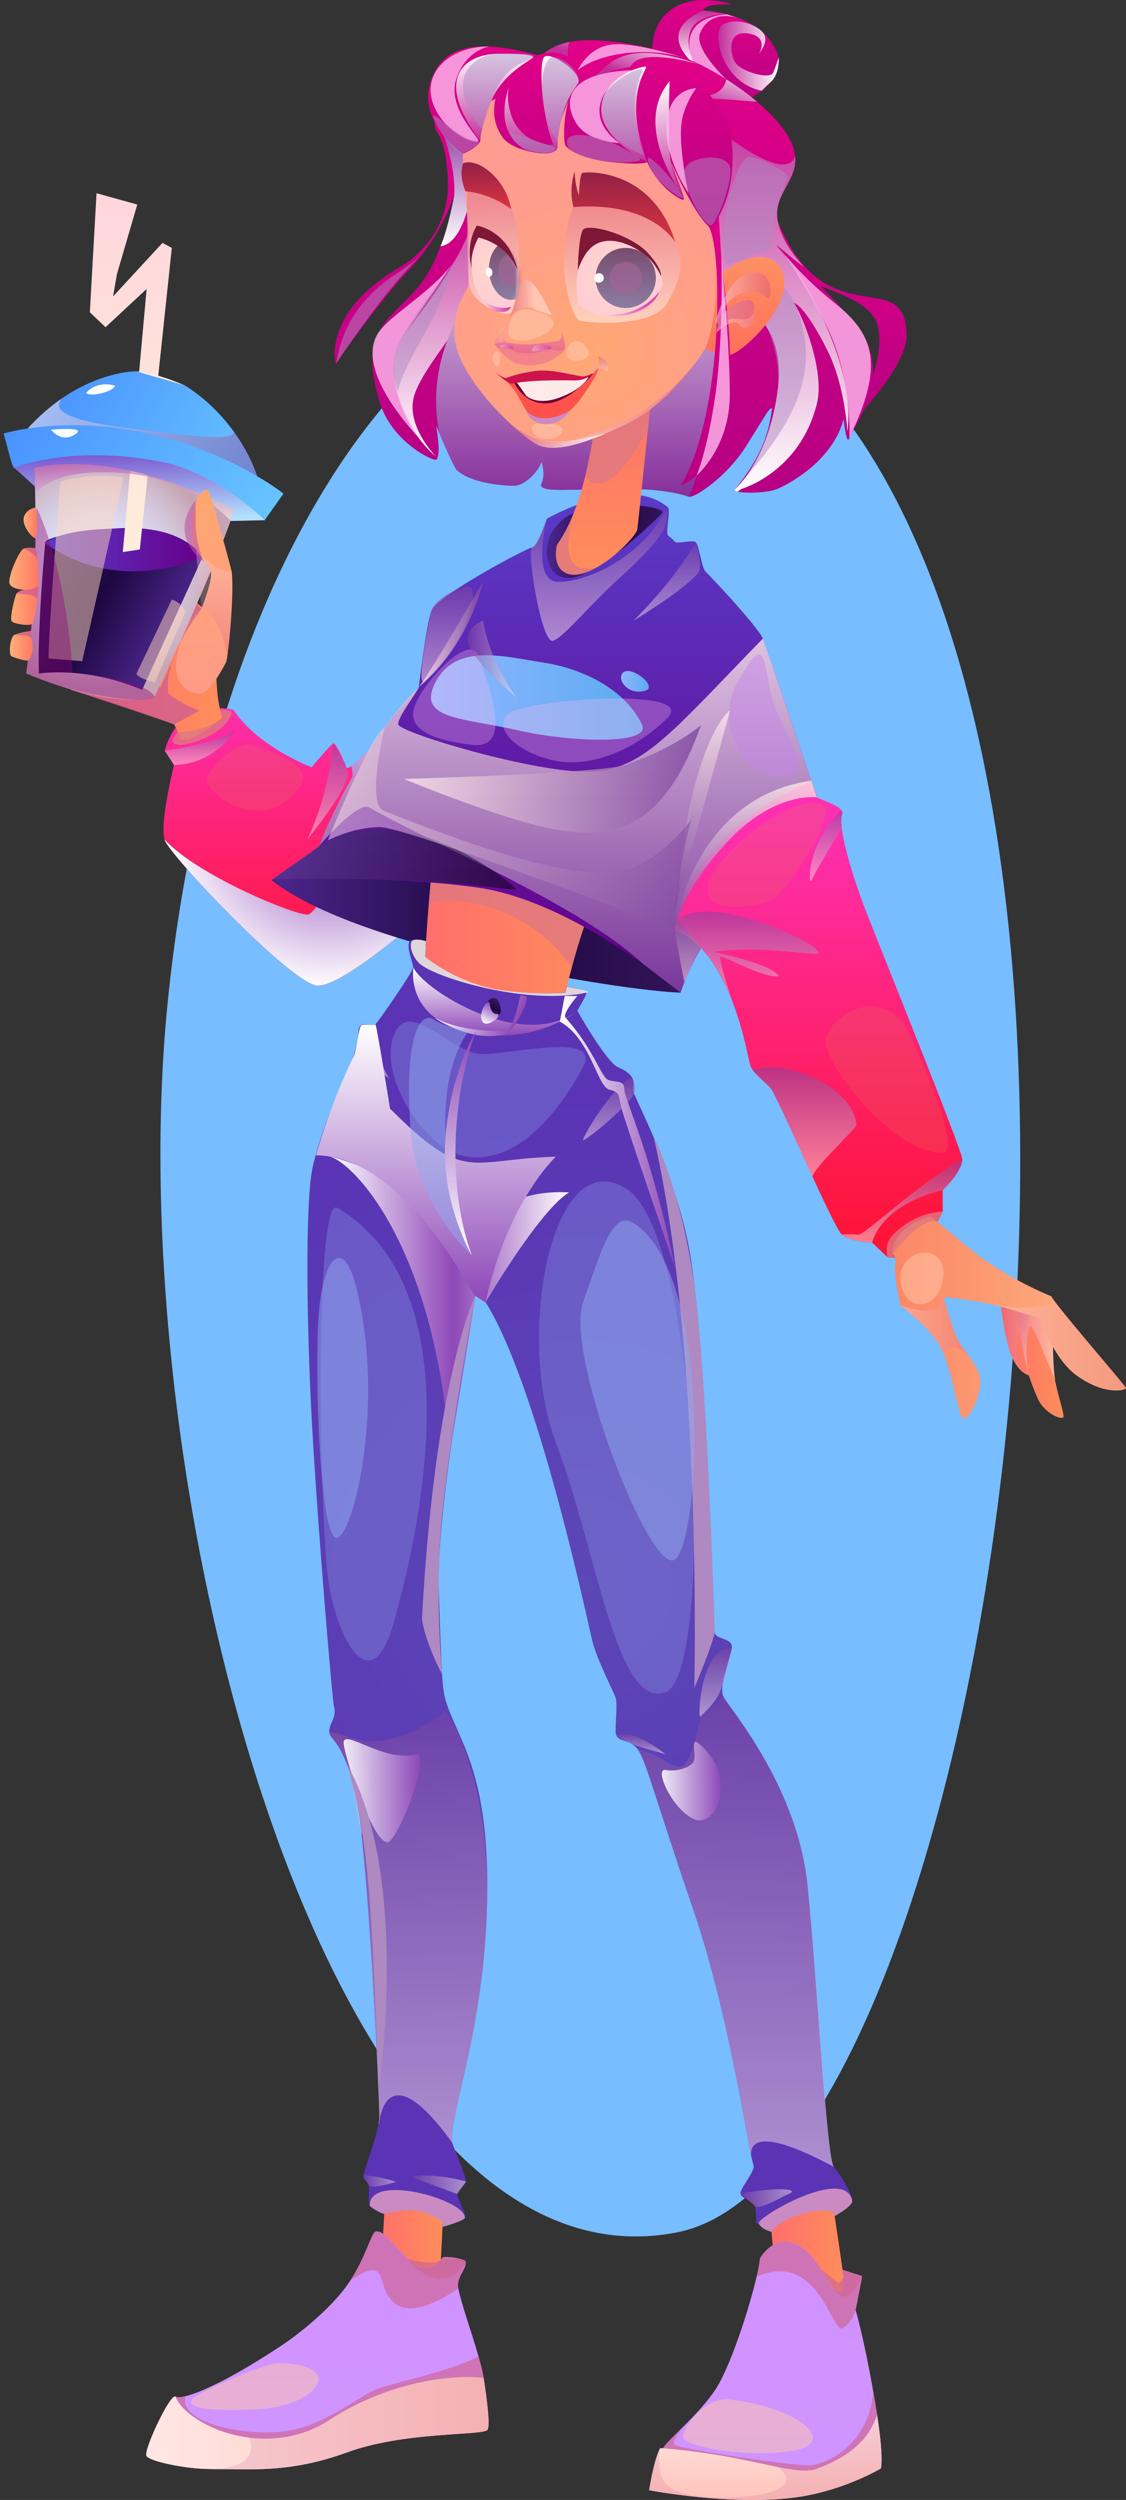 <svg width="292" height="648" viewBox="0 0 292 648" fill="none" xmlns="http://www.w3.org/2000/svg">
<rect x="0" y="0" width="292" height="648" fill="#333333" stroke="none"/>
<path fill-rule="evenodd" clip-rule="evenodd" d="M180.175 76.442C317.973 134.545 265.472 560.951 175.607 578.631C85.743 596.326 31.313 389.504 43.234 262.411C55.156 135.318 120.65 51.329 180.175 76.442Z" fill="#77BDFF"/>
<path d="M42.672 217.662C44.074 221.741 74.133 253.448 81.784 255.373C89.435 257.297 123.418 225.046 123.418 225.046C123.418 225.046 132.24 204.752 126.139 185.445C120.022 166.138 111.662 175.643 111.662 175.643C111.662 175.643 95.898 195.247 91.15 198.569C90.457 199.062 89.995 199.194 89.863 198.881C88.99 196.875 87.143 192.484 86.434 192.714C85.725 192.944 80.828 198.881 80.828 198.881C80.828 198.881 70.868 195.148 63.992 188.175C62.723 186.892 61.552 185.511 60.579 184.014C60.579 184.014 46.745 180.034 42.722 194.572L45.129 198.256C45.129 198.256 41.303 213.584 42.705 217.662H42.672Z" fill="url(#paint0_linear_332_759)"/>
<path d="M22.534 138.41C23.886 138.92 50.779 153.178 56.633 161.993C56.633 161.993 54.836 178.077 57.672 186.004C57.672 186.004 50.4 192.369 46.987 191.744L45.19 187.78C45.19 187.78 34.917 183.883 18.412 178.817L22.517 138.41H22.534Z" fill="url(#paint1_linear_332_759)"/>
<g style="mix-blend-mode:multiply" opacity="0.58">
<path d="M41.719 178.11C45.857 182.189 51.711 184.228 51.711 184.228L45.181 187.78L16.491 178.11H41.702H41.719Z" fill="#BF4F9F"/>
</g>
<path d="M8.758 119.432C8.758 119.432 10.621 147.143 6.796 174.525C6.796 174.525 26.896 183.571 39.988 180.841C39.988 180.841 56.328 146.502 61.094 131.158C61.094 131.158 39.724 115.501 8.758 119.432Z" fill="url(#paint2_radial_332_759)"/>
<path fill-rule="evenodd" clip-rule="evenodd" d="M11.703 140.795C11.703 140.795 9.658 162.849 10.087 174.591C10.087 174.591 22.075 172.568 36.865 178.817L52.562 144.314C52.562 144.314 47.418 135.45 28.901 137.062C10.384 138.673 11.703 140.811 11.703 140.811V140.795Z" fill="url(#paint3_linear_332_759)"/>
<path fill-rule="evenodd" clip-rule="evenodd" d="M11.712 140.795C31.185 154.807 52.555 144.298 52.555 144.298C52.555 144.298 48.053 137.67 37.187 137.16C15.999 136.141 11.712 140.795 11.712 140.795Z" fill="url(#paint4_linear_332_759)"/>
<path d="M35.601 53.024L25.032 50.08L23.3 80.949L27.373 84.813L38.025 74.897L31.842 143.097L36.261 142.423L44.555 64.256L42.131 62.957L29.319 76.837L30.325 71.048L35.601 53.024Z" fill="url(#paint5_linear_332_759)"/>
<path d="M66.68 123.379C29.134 106.209 6.957 111.324 6.957 111.324C10.073 107.837 13.256 105.173 16.29 103.101C16.669 102.838 17.064 102.591 17.444 102.344C27.238 96.128 35.367 96.243 35.367 96.243C35.367 96.243 47.915 99.878 48.047 99.96C53.686 103.545 57.759 107.903 60.628 111.883C65.113 118.083 66.663 123.379 66.663 123.379H66.68Z" fill="url(#paint6_linear_332_759)"/>
<path style="mix-blend-mode:multiply" opacity="0.5" d="M66.68 123.379C29.134 106.209 6.957 111.324 6.957 111.324C10.073 107.837 13.256 105.173 16.29 103.101C14.789 104.45 12.53 108.101 29.563 110.436C52.615 113.594 60.233 114.218 60.645 111.883C65.13 118.083 66.68 123.379 66.68 123.379Z" fill="url(#paint7_linear_332_759)"/>
<path d="M0.907 112.36C1.27 113.034 3.034 120.928 3.595 121.224C4.155 121.52 9.053 126.109 9.053 126.109L8.855 121.307C8.855 121.307 28.823 115.304 60.762 132.161L59.773 135.039L68.627 134.841L73.508 127.951C73.508 127.951 59.426 116.587 36.441 111.965C15.813 107.821 0.907 112.36 0.907 112.36Z" fill="url(#paint8_linear_332_759)"/>
<g style="mix-blend-mode:soft-light" opacity="0.5">
<path fill-rule="evenodd" clip-rule="evenodd" d="M32.023 123.724C32.023 123.724 24.043 122.26 15.65 124.842C15.65 124.842 12.55 163.013 12.6 170.677L21.306 171.384C21.306 171.384 27.423 144.676 32.023 123.724Z" fill="#FFD6BD"/>
</g>
<path style="mix-blend-mode:multiply" opacity="0.5" d="M3.6 121.224C3.6 121.224 18.506 115.189 41.623 119.646C56.43 122.507 68.648 134.825 68.648 134.825L59.794 135.022C59.794 135.022 49.934 123.297 29.553 122.474C11.679 121.751 9.14 128.395 9.14 128.395L9.074 126.092L3.616 121.208L3.6 121.224Z" fill="url(#paint9_linear_332_759)"/>
<path d="M35.389 96.243C35.389 96.243 40.039 96.49 48.086 99.96L35.389 96.243Z" fill="#FFEAEA"/>
<g style="mix-blend-mode:multiply" opacity="0.4">
<path d="M9.477 131.618C9.477 131.618 16.963 145.646 18.826 174.41C18.826 174.41 28.34 175.134 33.93 176.926C38.3 178.324 40.79 180.512 39.982 180.84C36.404 182.304 20.953 180.758 6.789 174.525L9.477 131.618Z" fill="#900477"/>
</g>
<g style="mix-blend-mode:soft-light" opacity="0.5">
<path fill-rule="evenodd" clip-rule="evenodd" d="M44.55 155.415C44.55 155.415 47.123 156.073 48.062 158.622L40.148 176.926C40.148 176.926 36.141 176.022 35.366 174.657L44.55 155.415Z" fill="#FFD6BD"/>
</g>
<path fill-rule="evenodd" clip-rule="evenodd" d="M22.311 101.884C25.295 98.414 29.797 99.96 29.797 99.96C29.797 99.96 29.797 101.029 26.466 101.884C23.135 102.739 22.327 101.884 22.327 101.884H22.311Z" fill="white"/>
<path fill-rule="evenodd" clip-rule="evenodd" d="M19.774 112.377C16.047 115.156 13.228 111.39 13.228 111.39C13.228 111.39 22.247 110.535 19.774 112.377Z" fill="white"/>
<path d="M9.157 131.651C9.025 131.404 6.354 132.276 6.123 134.43C5.876 136.568 8.415 139.479 9.108 139.479C9.8 139.479 9.899 133.016 9.157 131.667V131.651Z" fill="url(#paint10_linear_332_759)"/>
<path d="M9.229 142.144C11.075 148.475 9.163 161.138 8.371 161.731C7.58 162.323 3.705 161.731 3.062 161.073C2.419 160.398 3.87 154.461 4.282 153.853C4.694 153.245 6.145 152.866 6.145 152.866C6.145 152.866 2.815 152.751 2.435 151.139C2.056 149.528 4.892 142.621 6.228 142.176C7.547 141.732 9.229 142.144 9.229 142.144Z" fill="url(#paint11_linear_332_759)"/>
<path d="M7.925 164.97C9.377 168.358 7.761 170.973 7.233 171.187C6.722 171.401 3.572 170.463 2.913 170.068C2.253 169.674 2.517 165.036 3.836 164.51C5.155 163.984 8.09 163.507 8.09 163.507L7.925 164.954V164.97Z" fill="url(#paint12_linear_332_759)"/>
<path d="M52.049 179.771C54.539 179.59 58.084 172.65 58.612 171.696C58.711 171.532 58.826 170.858 58.974 169.822C59.667 165.085 60.689 152.8 60.063 148.08C59.997 147.636 54.506 127.095 53.846 126.98C52.428 126.701 49.46 129.217 49.823 138.41C49.873 139.759 50.235 140.943 50.746 142.012C52.032 144.709 54.242 146.567 54.671 148.097C55.264 150.235 52.23 157.849 52.23 157.849C52.23 157.849 48.669 158.836 46.228 168.374C43.788 177.929 49.543 179.969 52.032 179.771H52.049Z" fill="url(#paint13_linear_332_759)"/>
<path style="mix-blend-mode:multiply" opacity="0.3" d="M50.746 141.995C50.746 141.995 56.254 149.248 60.063 148.08C60.689 152.817 59.667 165.085 58.974 169.822C56.864 158.984 52.23 157.833 52.23 157.833L50.746 141.995Z" fill="url(#paint14_linear_332_759)"/>
<g style="mix-blend-mode:multiply" opacity="0.58">
<path d="M52.242 157.833C52.242 157.833 42.2 170.397 43.651 179.771L41.722 178.11L51.072 156.484L52.242 157.833Z" fill="#BF4F9F"/>
</g>
<g style="mix-blend-mode:multiply" opacity="0.58">
<path d="M50.744 129.645C43.142 139.265 52.953 145.646 52.953 145.646C52.953 145.646 50.744 141.453 50.744 135.549V129.645Z" fill="#BF4F9F"/>
</g>
<path style="mix-blend-mode:multiply" opacity="0.5" d="M42.686 194.589C55.333 192.911 60.758 189.589 60.758 189.589C60.758 189.589 55.795 198.075 45.093 198.273L42.702 194.589H42.686Z" fill="url(#paint15_linear_332_759)"/>
<path style="mix-blend-mode:multiply" opacity="0.5" d="M86.41 192.731C85.009 207.154 79.732 217.515 79.732 217.515C79.732 217.515 91.687 203.009 90.153 199.572C88.62 196.119 86.41 192.731 86.41 192.731Z" fill="url(#paint16_linear_332_759)"/>
<path style="mix-blend-mode:multiply" d="M42.664 217.662C44.066 221.741 74.125 253.448 81.776 255.373C89.427 257.297 123.411 225.046 123.411 225.046C123.411 225.046 132.232 204.752 126.131 185.445C120.014 166.138 111.654 175.643 111.654 175.643C111.654 175.643 95.891 195.247 91.142 198.569C93.698 214.307 82.881 236.855 79.797 237.068C76.681 237.299 51.7 227.234 42.681 217.646L42.664 217.662Z" fill="url(#paint17_radial_332_759)"/>
<g style="mix-blend-mode:multiply" opacity="0.8">
<path d="M60.061 184.557C59.468 191.333 39.681 196.859 46.095 189.771C46.095 189.771 53.796 189.59 57.671 186.004L57.077 183.965C57.077 183.965 60.127 183.866 60.061 184.574V184.557Z" fill="#DE7881"/>
</g>
<g style="mix-blend-mode:multiply" opacity="0.58">
<path d="M6.224 142.193C6.224 142.193 9.72 143.689 9.852 145.646C9.852 145.646 9.571 143.015 9.225 142.16C9.225 142.16 7.56 141.699 6.224 142.193Z" fill="#BF4F9F"/>
</g>
<g style="mix-blend-mode:multiply" opacity="0.58">
<path d="M9.945 151.863C9.005 152.866 6.153 152.882 6.153 152.882C6.153 152.882 4.603 153.063 4.29 153.869C4.29 153.869 9.566 153.902 9.665 155.432L9.945 151.863Z" fill="#BF4F9F"/>
</g>
<g style="mix-blend-mode:multiply" opacity="0.58">
<path d="M4.574 164.723C7.608 164.477 8.036 165.25 8.036 165.25L8.086 163.523L3.832 164.526L4.574 164.74V164.723Z" fill="#BF4F9F"/>
</g>
<path d="M176.477 257.297C161.043 256.804 92.498 245.785 70.37 228.089C70.37 228.089 96.373 216.215 134.43 230.112C163.681 240.785 176.477 257.313 176.477 257.313V257.297Z" fill="url(#paint18_linear_332_759)"/>
<path d="M110.046 258.777C110.046 258.777 134.401 265.52 146.174 259.566C146.174 259.566 146.899 255.932 148.268 250.801C150.049 244.14 152.868 235.013 156.578 228.089L113.41 212.169C113.41 212.169 112.14 222.925 111.151 234.848C110.442 243.416 109.881 252.577 110.046 258.777Z" fill="url(#paint19_linear_332_759)"/>
<g style="mix-blend-mode:multiply" opacity="0.8">
<path d="M111.152 234.848C114.087 231.395 136.594 233.385 148.252 250.801C150.033 244.14 152.852 235.013 156.562 228.089L113.394 212.169C113.394 212.169 112.125 222.925 111.135 234.848H111.152Z" fill="#DE7881"/>
</g>
<path d="M70.384 228.089C70.384 228.089 99.322 226.593 124.039 230.095C148.756 233.615 176.491 257.297 176.491 257.297C183.169 236.575 211.859 206.677 211.859 206.677C211.859 206.677 199.113 168.868 197.827 165.529C197.036 163.523 189.781 155.136 182.938 148.113C181.948 147.094 181.338 141.486 180.448 140.581C179.656 139.775 175.666 141.107 175.007 140.417C173.077 138.41 173.275 139.002 173.16 138.706C172.599 137.407 174.05 132.194 173.16 131.454C162.409 122.54 141.831 134.447 141.831 134.447C141.831 134.447 139.391 141.847 138.022 141.913C136.653 141.979 113.437 154.428 111.953 158.129C110.469 161.829 108.622 178.11 108.622 178.11C106.099 181.054 102.29 185.133 99.867 188.372C90.814 200.477 84.631 214.867 82.834 219.225C82.586 219.817 70.401 228.089 70.401 228.089H70.384Z" fill="url(#paint20_linear_332_759)"/>
<path style="mix-blend-mode:multiply" opacity="0.8" d="M82.8 219.225C82.8 219.225 92.743 207.565 95.744 209.275C113.074 219.225 150.405 234.536 166.861 249.929L176.491 257.297C183.169 236.575 211.859 206.676 211.859 206.676C211.859 206.676 199.113 168.868 197.827 165.529C174.594 189.359 167.438 198.7 154.593 199.95C141.765 201.184 105.737 190.609 103.395 187.978C102.373 186.826 108.062 179.689 108.589 178.11C91.704 195.132 82.8 219.225 82.8 219.225Z" fill="url(#paint21_linear_332_759)"/>
<path d="M156.732 131.453C167.12 130.154 171.885 132.095 171.836 132.72C171.77 133.345 157.292 147.274 149.51 149.495C141.727 151.715 140.111 142.094 143.458 137.407C146.789 132.72 150.103 132.292 156.732 131.453Z" fill="url(#paint22_linear_332_759)"/>
<path d="M169.695 18.29C166.628 4.92 175.548 -3.221 190.19 1.219C190.19 1.219 183.496 0.479 182.292 2.699C182.292 2.699 196.242 3.061 201.09 12.698C205.937 22.319 189.333 27.911 189.333 27.911L169.678 18.29H169.695Z" fill="url(#paint23_linear_332_759)"/>
<g style="mix-blend-mode:soft-light" opacity="0.8">
<path d="M188.552 3.702C173.861 4.936 180.011 16.777 180.011 16.777L188.338 20.559C188.338 20.559 179.83 12.616 181.561 8.554C184.578 1.449 192.625 5.133 192.625 5.133L188.569 3.719L188.552 3.702Z" fill="#FFBAEF"/>
</g>
<path style="mix-blend-mode:multiply" d="M182.289 2.699C172.775 7.156 175.413 12.666 180.591 17.254C180.591 17.254 177.326 12.386 179.107 7.896C180.904 3.407 188.555 3.703 188.555 3.703L182.289 2.699Z" fill="url(#paint24_linear_332_759)"/>
<path d="M201.716 57.48C214.33 87.856 234.528 68.351 235.106 86.589C235.369 95.042 221.75 108.544 221.75 108.544C221.75 108.544 231.907 89.5 226.416 81.919C221.832 75.603 210.488 75.143 203.942 68.696C202.589 67.364 201.716 57.48 201.716 57.48Z" fill="url(#paint25_linear_332_759)"/>
<path d="M87.197 94.237C87.445 93.25 100.29 75.916 105.253 70.818C114.635 61.181 117.652 51.05 117.85 50.359C117.735 51.099 115.707 62.99 110.958 70.818C103.785 82.642 92.144 82.889 98.344 103.907C101.559 114.827 112.722 119.728 113.184 119.152C114.536 117.425 113.052 110.206 113.052 110.206C113.052 110.206 113.398 111.028 113.909 112.228C115.261 115.402 117.817 121.257 118.493 121.849C122.352 125.352 130.629 125.878 133.465 125.878C135.642 125.878 139.385 122.82 140.424 119.629C140.424 119.629 141.611 122.787 140.424 125.352C138.544 129.414 164.316 123.971 178.727 128.756C179.915 129.151 188.291 123.839 193.435 115.731C196.453 110.979 198.151 108.068 199.091 106.719C199.751 105.815 200.262 105.584 200.196 106.028C199.503 111.307 197.871 118.034 190.517 126.915C190.352 127.128 190.649 127.293 191.259 127.441C193.37 127.901 199.124 127.803 201.713 126.684C204.598 125.418 215.992 119.465 218.779 108.545C218.779 108.545 219.521 115.945 220.263 113.478C221.005 111.011 232.877 96.704 221.5 83.629C216.025 77.347 211.639 72.939 208.374 69.157C204.829 65.078 202.603 61.707 201.696 57.48C200.212 50.524 206.841 46.988 206.181 40.41C206.066 39.291 205.753 38.091 205.143 36.759C203.576 33.354 200.262 29.703 196.255 26.332C193.798 24.26 191.078 22.286 188.34 20.559C183.559 17.517 178.744 15.182 175.182 14.195C160.59 10.149 152.477 9.936 147.629 10.906C143.622 11.712 141.858 13.307 140.522 14.211C139.055 15.198 137.39 16.136 135.609 17.04C124.396 22.747 108.781 27.22 113.547 34.571C116.053 38.436 116.152 46.149 116.152 48.369C116.152 50.59 115.806 62.184 103.043 69.683C83.191 81.343 86.966 95.24 87.214 94.253L87.197 94.237Z" fill="url(#paint26_linear_332_759)"/>
<path style="mix-blend-mode:multiply" fill-rule="evenodd" clip-rule="evenodd" d="M113.074 29.621C119.076 44.34 117.707 51.149 117.707 51.149C117.707 51.149 116.19 59.273 114.245 63.796C114.245 63.796 119.95 64.141 122.341 49.06C124.732 33.98 113.074 29.621 113.074 29.621Z" fill="url(#paint27_linear_332_759)"/>
<path style="mix-blend-mode:multiply" d="M171.656 29.621C171.656 29.621 171.376 27.22 177.708 26.019C184.023 24.819 195.4 26.578 196.258 26.315C193.801 24.243 191.08 22.27 188.343 20.543C187.106 26.809 178.351 24.687 170.914 25.756C163.478 26.809 160.708 19.54 164.418 16.168C167.963 12.945 180.049 16.333 181.104 16.629C158.399 8.636 157.344 19.523 152.842 20.247C150.237 20.658 145.95 16.448 147.632 10.873C143.625 11.679 141.861 13.274 140.525 14.178C139.058 15.165 137.392 16.103 135.612 17.007L133.089 21.069L171.673 29.605L171.656 29.621Z" fill="url(#paint28_linear_332_759)"/>
<path style="mix-blend-mode:multiply" d="M126.082 47.3C120.459 68.762 109.708 79.37 104.135 87.856C98.562 96.342 105.306 112.064 113.072 118.346C113.072 118.346 104.778 110.091 107.565 102.082C110.351 94.072 122.207 81.804 126.098 71.838C129.973 61.871 126.098 47.3 126.098 47.3H126.082Z" fill="url(#paint29_linear_332_759)"/>
<g style="mix-blend-mode:soft-light" opacity="0.8">
<path d="M108.571 113.478C96.353 100.026 94.539 90.767 98.48 85.734C102.404 80.702 113.419 74.748 118.547 66.608C118.547 66.608 110.5 78.284 104.152 87.856C97.804 97.411 108.571 113.478 108.571 113.478Z" fill="#FFBAEF"/>
</g>
<path style="mix-blend-mode:multiply" d="M201.718 100.733C201.47 102.92 199.788 117.787 190.522 126.915C190.324 127.096 190.654 127.293 191.264 127.441L192.27 126.734C192.27 126.734 207.456 122.441 211.858 104.581C213.919 96.21 208.148 81.656 205.807 78.433C205.807 78.433 208.627 78.86 214.694 91.096C219.311 100.437 219.707 112.41 219.79 111.752C222.016 93.25 207.176 70.16 202.806 65.309C198.849 60.918 204.29 66.246 208.412 69.157C204.867 65.079 202.641 61.707 201.734 57.48C200.25 50.524 206.879 46.988 206.219 40.41C203.235 49.652 178.369 27.122 178.369 27.122L181.552 76.048C181.552 76.048 204.537 76.048 201.751 100.733H201.718Z" fill="url(#paint30_linear_332_759)"/>
<path style="mix-blend-mode:multiply" d="M113.918 112.245C115.27 115.419 117.826 121.274 118.502 121.866C122.36 125.369 130.638 125.895 133.474 125.895C135.65 125.895 139.393 122.836 140.432 119.646C140.432 119.646 141.619 122.803 140.432 125.369C138.552 129.431 164.324 123.987 178.736 128.773C193.345 89.533 182.776 52.086 174.036 42.186C165.297 32.302 128.065 63.664 118.024 83.646C112.203 95.24 112.582 105.601 113.918 112.245Z" fill="url(#paint31_linear_332_759)"/>
<path fill-rule="evenodd" clip-rule="evenodd" d="M154.326 108.873C154.326 108.873 152.314 130.335 144.465 141.189C144.465 141.189 142.454 149.33 149.396 148.837C156.337 148.343 165.027 138.92 165.274 137.193C165.522 135.466 169.281 99.006 169.281 99.006L154.326 108.857V108.873Z" fill="url(#paint32_linear_332_759)"/>
<g style="mix-blend-mode:multiply" opacity="0.8">
<path fill-rule="evenodd" clip-rule="evenodd" d="M168.027 111.258C156.452 132.72 151.802 123.313 151.802 123.313C151.802 123.313 153.055 118.61 153.698 113.742L154.341 108.874L169.297 99.45L168.027 111.258Z" fill="#DE7881"/>
</g>
<g style="mix-blend-mode:multiply" opacity="0.5">
<path fill-rule="evenodd" clip-rule="evenodd" d="M193.159 123.938C211.099 103.742 211.017 91.589 206.35 79.304C202.97 70.423 192.335 69.206 192.615 72.1C192.895 74.995 203.531 87.477 201.618 101.538C199.788 114.958 193.159 123.938 193.159 123.938Z" fill="#AE89C2"/>
</g>
<path d="M185.801 71.969C195.117 63.927 203.131 65.391 203.395 73.285C203.642 81.179 191.935 91.803 189.214 91.984C186.493 92.165 182.915 90.405 182.915 90.405L185.801 71.969Z" fill="url(#paint33_linear_332_759)"/>
<path fill-rule="evenodd" clip-rule="evenodd" d="M117.867 86.721C117.867 93.809 125.353 103.216 131.833 109.35C131.833 109.35 131.866 109.383 131.882 109.4C135.378 112.722 138.56 115.074 140.127 115.583C140.44 115.682 140.77 115.781 141.116 115.847C141.116 115.847 141.149 115.847 141.182 115.847C141.347 115.879 141.528 115.912 141.693 115.945C145.189 116.439 150.07 115.337 156.797 112.459C158.792 111.62 160.936 110.617 163.261 109.449C171.687 105.239 178.299 96.95 181.217 92.839C181.415 92.559 181.514 92.411 181.514 92.411C182.388 91.161 182.85 90.388 182.85 90.388C186.922 81.327 187.549 54.323 182.174 37.663C176.798 21.004 157.506 17.27 140.44 22.27C130.909 25.066 122.682 25.329 120.488 34.555C118.757 41.84 122.286 54.158 121.527 73.383C121.412 76.114 117.801 77.347 117.817 86.705L117.867 86.721Z" fill="url(#paint34_radial_332_759)"/>
<path fill-rule="evenodd" clip-rule="evenodd" d="M183.59 58.467C187.432 62.907 187.828 106.949 176.516 125.911C176.516 125.911 188.174 121.504 189.163 103.808C190.153 86.112 187.498 73.466 187.119 67.841C186.739 62.217 186.129 51.05 186.129 51.05L183.607 58.451L183.59 58.467Z" fill="url(#paint35_linear_332_759)"/>
<path d="M184.422 59.043C180.58 57.201 173.754 41.199 174.001 42.186C174.248 43.172 177.958 51.806 177.216 51.806C176.474 51.806 171.033 48.978 167.818 42.005C167.818 42.005 166.977 42.909 158.419 42.005C150.884 41.199 147.042 38.732 146.547 37.499C146.052 36.265 146.052 26.891 148.773 23.684C148.773 23.684 144.074 31.479 144.568 37.992C144.816 41.199 133.174 39.636 130.322 35.591C125.524 28.749 130.107 21.694 130.107 21.694C130.107 21.694 124.913 27.911 124.534 36.512C124.501 37.466 121.088 39.719 119.901 39.817C119.901 39.817 108.639 31.973 111.426 21.957C114.146 12.205 122.556 9.623 139.374 14.31C139.374 14.31 148.179 10.791 151.114 19.869C151.593 21.316 160.216 16.875 166.482 17.254C174.1 17.714 173.539 23.503 174.248 22.829C181.536 15.839 189.072 32.154 189.385 33.996C192.155 50.639 184.422 59.059 184.422 59.059V59.043Z" fill="url(#paint36_linear_332_759)"/>
<path style="mix-blend-mode:multiply" opacity="0.5" fill-rule="evenodd" clip-rule="evenodd" d="M185.461 83.58C185.461 83.58 188.214 72.282 194.315 70.785C200.416 69.289 200.136 76.591 199.443 77.265C198.734 77.923 197.217 74.239 192.419 75.982C187.621 77.725 187.225 81.754 187.225 81.754C187.225 81.754 193.82 74.486 195.42 79.172C197.019 83.86 193.342 86.442 191.825 84.189C190.325 81.935 185.642 86.31 185.642 86.31C185.642 86.31 186.961 83.481 185.477 83.596L185.461 83.58Z" fill="url(#paint37_linear_332_759)"/>
<path style="mix-blend-mode:multiply" opacity="0.5" fill-rule="evenodd" clip-rule="evenodd" d="M185.461 83.58C190.952 76.64 196.393 76.261 195.486 80.356C194.579 84.451 191.183 81.869 189.006 82.873C186.846 83.876 185.626 86.293 185.626 86.293C185.626 86.293 186.088 84.78 186.055 84.172C186.022 83.563 185.461 83.596 185.461 83.596V83.58Z" fill="url(#paint38_linear_332_759)"/>
<path style="mix-blend-mode:multiply" opacity="0.5" d="M150.14 50.639C142.225 65.193 148.293 82.281 150.14 83.021C151.987 83.761 169.35 85.06 173.01 78.58C176.671 72.101 178.814 65.374 172.268 59.207C165.722 53.04 153.669 44.159 150.14 50.639Z" fill="url(#paint39_linear_332_759)"/>
<path style="mix-blend-mode:multiply" opacity="0.5" d="M130.479 49.899C137.372 59.125 133.81 79.88 132.524 81.08C131.238 82.281 122.103 78.942 121.575 73.4C121.048 67.858 120.833 48.057 121.575 46.018C122.317 43.978 128.237 46.889 130.479 49.899Z" fill="url(#paint40_linear_332_759)"/>
<path d="M175.18 62.907C175.18 62.907 169.293 52.103 148.715 53.665C148.715 53.665 147.363 49.586 149.028 44.422C149.028 44.422 149.028 47.777 150.133 50.655C150.133 50.655 150.298 45.162 150.99 44.85C151.98 44.422 169.277 43.534 175.163 62.907H175.18Z" fill="url(#paint41_linear_332_759)"/>
<path d="M132.499 54.158C132.499 54.158 127.322 50.08 120.71 49.586C120.71 49.586 118.83 45.475 120.149 42.301C120.149 42.301 123.216 40.821 127.866 45.327C131.988 49.34 132.516 54.158 132.516 54.158H132.499Z" fill="url(#paint42_linear_332_759)"/>
<path style="mix-blend-mode:multiply" opacity="0.77" d="M170.977 75.538C170.977 75.538 169.822 79.633 163.738 81.327C158.033 82.922 153.218 80.883 153.218 80.883C153.218 80.883 159.022 82.429 163.458 80.784C167.893 79.139 170.977 75.538 170.977 75.538Z" fill="url(#paint43_linear_332_759)"/>
<path fill-rule="evenodd" clip-rule="evenodd" d="M171.835 73.466C171.901 75.061 168.504 79.781 161.332 81.327C156.319 82.412 150.268 80.8 149.822 77.84C148.751 70.883 150.482 62.381 156.748 62.052C164.003 61.674 171.687 69.025 171.852 73.466H171.835Z" fill="url(#paint44_radial_332_759)"/>
<path style="mix-blend-mode:multiply" opacity="0.77" d="M132.492 79.534C132.492 79.534 126.622 80.685 124.033 76.048C124.033 76.048 126.029 80.274 129.03 80.784C132.031 81.294 132.492 79.534 132.492 79.534Z" fill="url(#paint45_linear_332_759)"/>
<path fill-rule="evenodd" clip-rule="evenodd" d="M133.026 66.608C135.78 70.917 133.983 79.107 132.499 79.534C128.657 80.653 123.677 78.169 122.721 72.545C120.956 62.036 125.54 54.898 133.01 66.624L133.026 66.608Z" fill="url(#paint46_radial_332_759)"/>
<path d="M131.447 98.924C135.009 102.46 135.289 105.502 137.812 108.002C139.213 109.383 145.397 110.354 150.36 103.66C154.696 97.822 155.422 95.174 155.422 95.174C155.422 95.174 152.784 98.283 148.975 97.871C135.338 96.375 131.447 98.924 131.447 98.924Z" fill="#FF514C"/>
<path fill-rule="evenodd" clip-rule="evenodd" d="M153.804 96.885C153.804 96.885 147.653 104.45 141.569 104.565C135.485 104.68 133.16 98.793 133.16 98.793C133.16 98.793 138.04 96.835 144.372 97.658C150.704 98.48 153.82 96.885 153.82 96.885H153.804Z" fill="#6D023B"/>
<path d="M133.457 98.397C133.457 98.397 134.727 100.026 136.425 102.558C136.425 102.558 139.096 105.288 145.214 103.019C151.364 100.733 152.617 97.707 152.617 97.707C152.617 97.707 141.339 96.457 138.371 97.18C135.403 97.904 133.457 98.397 133.457 98.397Z" fill="#FFEAEA"/>
<path d="M155.422 95.174C155.422 95.174 153.921 97.296 151.415 97.559C149.981 97.707 143.418 95.553 138.966 96.145C134.58 96.72 132.172 97.641 131.397 97.937C130.623 98.233 128.38 96.441 128.38 96.441C128.38 96.441 131.777 99.582 132.634 99.45C133.838 99.269 137.07 98.414 149.057 98.612C153.163 98.677 155.422 95.191 155.422 95.191V95.174Z" fill="#CC134C"/>
<path style="mix-blend-mode:multiply" opacity="0.5" fill-rule="evenodd" clip-rule="evenodd" d="M153.576 96.441C156.642 96.128 154.878 92.198 155.274 92.428C155.686 92.675 158.473 93.382 157.632 96.227C157.632 96.227 156.148 94.878 154.614 96.227C153.081 97.576 153.576 96.441 153.576 96.441Z" fill="url(#paint47_linear_332_759)"/>
<path d="M171.407 71.574C171.407 71.574 170.072 68.417 167.697 66.427C163.707 63.088 157.474 60.654 153.451 64.042C151.06 66.048 149.823 70.16 149.823 70.16C149.823 70.16 150.021 60.079 151.439 59.322C153.797 58.056 163.987 61.131 168.027 65.588C171.836 69.782 171.407 71.574 171.407 71.574Z" fill="#7E1836"/>
<path d="M162.262 79.847C157.946 79.847 154.447 76.357 154.447 72.052C154.447 67.746 157.946 64.256 162.262 64.256C166.579 64.256 170.078 67.746 170.078 72.052C170.078 76.357 166.579 79.847 162.262 79.847Z" fill="url(#paint48_linear_332_759)"/>
<g style="mix-blend-mode:multiply" opacity="0.68">
<path d="M162.264 76.245C159.942 76.245 158.059 74.368 158.059 72.052C158.059 69.736 159.942 67.858 162.264 67.858C164.586 67.858 166.469 69.736 166.469 72.052C166.469 74.368 164.586 76.245 162.264 76.245Z" fill="#A16595"/>
</g>
<path d="M155.334 73.285C154.651 73.285 154.097 72.733 154.097 72.052C154.097 71.371 154.651 70.818 155.334 70.818C156.017 70.818 156.57 71.371 156.57 72.052C156.57 72.733 156.017 73.285 155.334 73.285Z" fill="white"/>
<mask id="mask0_332_759" style="mask-type:luminance" maskUnits="userSpaceOnUse" x="122" y="60" width="13" height="20">
<path d="M133.026 66.608C135.78 70.917 133.983 79.107 132.499 79.534C128.657 80.653 123.677 78.169 122.721 72.545C120.956 62.036 125.54 54.899 133.01 66.624L133.026 66.608Z" fill="white"/>
</mask>
<g mask="url(#mask0_332_759)">
<path d="M126.848 70.703C127.26 74.864 129.997 78.005 132.949 77.709C135.9 77.413 137.961 73.795 137.549 69.634C137.137 65.473 134.4 62.332 131.448 62.628C128.497 62.924 126.436 66.542 126.848 70.703Z" fill="url(#paint49_linear_332_759)"/>
<g style="mix-blend-mode:multiply" opacity="0.68">
<path d="M129.308 70.457C129.539 72.71 131.006 74.387 132.606 74.239C134.205 74.075 135.31 72.134 135.079 69.881C134.848 67.628 133.381 65.95 131.781 66.098C130.182 66.246 129.077 68.204 129.308 70.457Z" fill="#A16595"/>
</g>
<path d="M125.997 70.654C126.063 71.312 126.492 71.805 126.954 71.756C127.415 71.706 127.745 71.147 127.679 70.489C127.613 69.832 127.184 69.338 126.723 69.387C126.261 69.437 125.931 69.996 125.997 70.654Z" fill="white"/>
</g>
<path d="M134.281 70.177C134.281 70.177 132.006 63.45 124.075 61.575C124.075 61.575 121.717 65.605 122.343 69.617C122.343 69.617 120.513 63.648 123.646 58.467C123.646 58.467 132.022 59.635 134.265 70.177H134.281Z" fill="#7E1836"/>
<path style="mix-blend-mode:multiply" opacity="0.3" d="M145.402 85.372C145.402 85.372 147.166 90.174 146.359 90.586C144.677 91.441 143.522 90.109 141.412 90.832C139.301 91.556 135.855 92 133.431 91.03C131.09 90.076 128.435 90.158 128.254 89.27C128.006 88.07 129.952 85.06 131.403 84.139C131.403 84.139 128.023 87.675 129.969 88.859C129.969 88.859 130.43 86.737 131.403 85.685C131.403 85.685 130.43 87.938 131.403 88.53C134.206 90.257 142.649 88.53 144.182 88.481C146.26 88.415 145.402 85.372 145.402 85.372Z" fill="url(#paint50_linear_332_759)"/>
<path style="mix-blend-mode:multiply" opacity="0.5" d="M131.784 82.642C133.449 80.324 133.845 76.969 134.274 75.538C136.549 67.808 140.902 77.511 143.062 81.656C143.062 81.656 140.606 81.08 138 79.847C135.016 78.432 131.768 82.642 131.768 82.642H131.784Z" fill="url(#paint51_linear_332_759)"/>
<path style="mix-blend-mode:multiply" opacity="0.69" d="M142.508 89.796C144.668 90.585 139.293 91.046 138.369 91.079C137.446 91.128 138.138 88.184 142.508 89.796Z" fill="url(#paint52_linear_332_759)"/>
<path style="mix-blend-mode:multiply" opacity="0.69" d="M130.513 89.319C133.118 88.793 133.25 90.487 133.085 90.471C133.085 90.471 127.644 89.895 130.513 89.319Z" fill="url(#paint53_linear_332_759)"/>
<g style="mix-blend-mode:multiply" opacity="0.5">
<path d="M146.145 91.046C142.385 94.862 137.356 95.191 134.273 94.303C131.189 93.415 128.271 89.254 128.271 89.254C128.271 89.254 129.738 88.464 132.508 88.958C137.422 89.862 144.084 88.547 144.941 88.267C146.161 87.856 145.551 85.734 145.551 85.734C145.551 85.734 147.282 89.895 146.161 91.03L146.145 91.046Z" fill="#E56595"/>
</g>
<path style="mix-blend-mode:multiply" d="M124.541 36.512C112.356 20.477 120.254 14.063 129.109 13.948C132.275 13.915 139.48 14.014 137.996 15.099C136.512 16.185 130.395 19.441 127.559 25.773C124.723 32.121 124.541 36.495 124.541 36.495V36.512Z" fill="url(#paint54_linear_332_759)"/>
<path style="mix-blend-mode:multiply" d="M132.036 22.27C131.706 23.52 131.343 25.888 132.497 29.621C134.608 36.512 141.896 37.894 143.462 37.499C140.445 29.868 139.588 15.659 141.236 14.688C143.331 13.455 151.41 19.277 149.827 21.694C149.019 22.928 147.057 25.165 145.688 30.477C144.336 35.788 144.584 38.009 144.584 38.009C144.402 39.456 142.589 40.328 137.592 39.341C135.136 38.864 132.514 36.216 131.426 33.075C130.057 29.062 131.277 24.408 132.052 22.287L132.036 22.27Z" fill="url(#paint55_linear_332_759)"/>
<path style="mix-blend-mode:multiply" d="M167.828 42.005C160.903 23.438 168.933 17.122 167.333 17.254C165.734 17.386 156.451 19.803 155.956 27.911C155.461 36.019 167.828 42.005 167.828 42.005Z" fill="url(#paint56_linear_332_759)"/>
<path style="mix-blend-mode:multiply" d="M173.629 21.102C163.62 32.812 177.372 51.33 176.927 50.014C176.482 48.715 174.998 46.511 174.008 42.186C173.019 37.861 173.646 21.102 173.646 21.102H173.629Z" fill="url(#paint57_linear_332_759)"/>
<g style="mix-blend-mode:soft-light" opacity="0.8">
<path d="M149.82 18.191C155.872 13.438 168.684 12.024 178.297 15.264C178.297 15.264 165.683 11.054 159.137 11.498C152.591 11.942 149.82 18.191 149.82 18.191Z" fill="#FFBAEF"/>
</g>
<g style="mix-blend-mode:soft-light" opacity="0.8">
<path d="M220.268 113.479C229.354 94.665 226.864 86.754 216.327 78.433C208.413 72.183 203.4 65.819 203.4 65.819C203.4 65.819 212.568 79.617 215.849 87.856C220.944 100.618 220.268 113.479 220.268 113.479Z" fill="#FFBAEF"/>
</g>
<g style="mix-blend-mode:soft-light" opacity="0.8">
<path d="M180.592 123.313C180.592 123.313 189.331 115.962 189.265 102.081C189.199 88.201 187.056 66.657 187.056 66.657C187.056 66.657 187.666 87.116 185.555 102.081C183.428 117.047 180.609 123.313 180.609 123.313H180.592Z" fill="#FFBAEF"/>
</g>
<g style="mix-blend-mode:soft-light" opacity="0.8">
<path d="M163.977 18.191C145.575 18.866 146.416 27.253 149.516 32.072C152.616 36.89 160.679 37.104 160.679 37.104C160.679 37.104 154.331 33.141 155.633 27.122C156.936 21.102 163.96 18.208 163.96 18.208L163.977 18.191Z" fill="#FFBAEF"/>
</g>
<g style="mix-blend-mode:soft-light" opacity="0.8">
<path d="M126.891 12.04C116.255 11.975 108.308 19.573 113.073 28.618C116.288 34.719 123.065 37.482 124.038 36.512C124.599 35.953 115.876 28.141 118.3 20.559C120.724 12.961 126.891 12.04 126.891 12.04Z" fill="#FFBAEF"/>
</g>
<g style="mix-blend-mode:soft-light" opacity="0.8">
<path d="M180.594 22.829C171.179 23.569 170.107 37.104 178.533 50.08C178.533 50.08 175.565 36.693 176.95 30.657C178.021 26.003 180.594 22.829 180.594 22.829Z" fill="#FFBAEF"/>
</g>
<path style="mix-blend-mode:multiply" opacity="0.5" fill-rule="evenodd" clip-rule="evenodd" d="M141.231 115.863C141.329 115.879 141.511 115.912 141.742 115.962C146.26 116.603 153.103 114.564 163.309 109.482C171.735 105.272 178.347 96.983 181.266 92.872C179.617 95.141 171.323 105.765 158.066 110.864C145.122 115.863 141.857 115.929 141.231 115.863Z" fill="url(#paint58_linear_332_759)"/>
<g style="mix-blend-mode:soft-light" opacity="0.6">
<path fill-rule="evenodd" clip-rule="evenodd" d="M152.611 91.096C153.65 93.645 146.246 94.911 147.005 91.096C147.763 87.28 151.259 87.79 152.611 91.096Z" fill="#FFC7AC"/>
</g>
<g style="mix-blend-mode:soft-light" opacity="0.6">
<path fill-rule="evenodd" clip-rule="evenodd" d="M143.461 84.534C141.664 88.152 131.77 89.912 131.77 86.277C131.77 82.642 133.766 79.452 137.608 80.324C141.466 81.195 144.368 82.659 143.445 84.534H143.461Z" fill="#FFC7AC"/>
</g>
<g style="mix-blend-mode:soft-light" opacity="0.6">
<path fill-rule="evenodd" clip-rule="evenodd" d="M129.693 92.855C129.776 96.671 127.269 94.352 127.814 92.428C128.358 90.504 129.644 90.487 129.693 92.855Z" fill="#FFC7AC"/>
</g>
<g style="mix-blend-mode:soft-light" opacity="0.6">
<path fill-rule="evenodd" clip-rule="evenodd" d="M143.644 109.959C149.152 111.275 143.315 114.827 140.05 113.478C136.785 112.13 136.966 108.364 143.644 109.959Z" fill="#FFC7AC"/>
</g>
<path style="mix-blend-mode:multiply" opacity="0.88" fill-rule="evenodd" clip-rule="evenodd" d="M131.882 109.383C135.378 112.705 138.56 115.057 140.127 115.567C140.44 115.666 140.77 115.764 141.116 115.83C141.116 115.83 141.149 115.83 141.182 115.83C141.347 115.863 141.528 115.896 141.693 115.929C145.189 116.422 150.069 115.32 156.797 112.442V112.377C156.797 112.377 144.974 115.682 139.929 114.07C135.642 112.705 133.152 110.436 131.833 109.367L131.882 109.383Z" fill="url(#paint59_linear_332_759)"/>
<g style="mix-blend-mode:multiply" opacity="0.5">
<path fill-rule="evenodd" clip-rule="evenodd" d="M204.284 46.1C198.859 56.74 202.025 65.194 197.985 65.309C196.023 65.374 188.438 69.716 188.092 68.154C185.783 57.48 191.027 42.646 193.648 40.887C195.182 39.85 204.993 44.702 204.284 46.1Z" fill="#AE89C2"/>
</g>
<g style="mix-blend-mode:multiply" opacity="0.5">
<path fill-rule="evenodd" clip-rule="evenodd" d="M103.265 102.081C103.413 100.683 99.242 95.388 105.178 85.734C111.114 76.081 113.983 74.008 117.891 67.594C117.891 67.594 116.407 75.489 109.366 87.856C102.325 100.223 103.281 102.081 103.281 102.081H103.265Z" fill="#AE89C2"/>
</g>
<g style="mix-blend-mode:multiply" opacity="0.5">
<path fill-rule="evenodd" clip-rule="evenodd" d="M87.196 94.237C89.109 81.064 97.798 74.173 103.025 70.818C108.252 67.463 110.297 64.832 110.297 64.832C110.297 64.832 103.058 72.052 96.595 80.866C90.131 89.665 87.196 94.237 87.196 94.237Z" fill="#AE89C2"/>
</g>
<g style="mix-blend-mode:multiply" opacity="0.5">
<path fill-rule="evenodd" clip-rule="evenodd" d="M147.022 36.709C147.237 33.667 155.349 34.884 161.698 38.436C167.04 41.429 167.271 41.577 163.61 42.021C159.95 42.449 146.693 41.347 147.039 36.726L147.022 36.709Z" fill="#AE89C2"/>
</g>
<g style="mix-blend-mode:multiply" opacity="0.5">
<path fill-rule="evenodd" clip-rule="evenodd" d="M133.069 34.539C139.137 36.693 143.984 37.959 143.984 38.535C143.984 39.111 143.061 39.851 139.532 39.472C136.004 39.094 133.563 36.989 132.871 35.871C132.178 34.752 131.535 33.996 133.069 34.539Z" fill="#AE89C2"/>
</g>
<g style="mix-blend-mode:multiply" opacity="0.5">
<path fill-rule="evenodd" clip-rule="evenodd" d="M123.721 36.512C118.378 35.821 112.409 28.486 112.409 30.213C112.409 31.94 118.197 40.492 119.912 39.817C121.627 39.127 125.634 36.758 123.721 36.512Z" fill="#AE89C2"/>
</g>
<g style="mix-blend-mode:multiply" opacity="0.5">
<path fill-rule="evenodd" clip-rule="evenodd" d="M168.918 41.199C173.123 44.488 178.036 51.395 176.948 51.313C175.86 51.231 170.864 47.547 169.347 44.768C167.83 42.005 167.483 40.064 168.918 41.199Z" fill="#AE89C2"/>
</g>
<g style="mix-blend-mode:multiply" opacity="0.5">
<path fill-rule="evenodd" clip-rule="evenodd" d="M184.25 58.467C181.529 57.48 177.259 48.419 177.473 44.406C177.687 40.393 188.9 39.226 189.378 43.666C189.856 48.106 185.437 58.895 184.233 58.467H184.25Z" fill="#AE89C2"/>
</g>
<g style="mix-blend-mode:multiply" opacity="0.5">
<path fill-rule="evenodd" clip-rule="evenodd" d="M167.219 40.311C156.105 36.018 153.566 27.384 158.067 22.829C162.569 18.273 167.713 16.793 166.493 18.816C165.273 20.855 164.317 25.148 164.663 30.476C165.125 37.4 167.219 40.311 167.219 40.311Z" fill="#AE89C2"/>
</g>
<g style="mix-blend-mode:multiply" opacity="0.5">
<path fill-rule="evenodd" clip-rule="evenodd" d="M144.552 36.709C138.286 26.595 140.594 14.623 143.48 14.837C147.866 15.182 151.098 20.412 149.845 21.695C148.592 22.977 147.173 25.707 145.772 29.967C144.37 34.226 144.568 36.709 144.568 36.709H144.552Z" fill="#AE89C2"/>
</g>
<g style="mix-blend-mode:multiply" opacity="0.5">
<path fill-rule="evenodd" clip-rule="evenodd" d="M124.649 33.058C115.531 21.48 121.434 14.277 129.134 13.948C136.834 13.636 139.505 14.113 138.021 15.1C136.537 16.086 132.201 16.58 129.167 22.221C126.133 27.861 125.49 34.111 124.649 33.042V33.058Z" fill="#AE89C2"/>
</g>
<path style="mix-blend-mode:multiply" fill-rule="evenodd" clip-rule="evenodd" d="M197.544 23.52C187.057 21.497 184.402 8.176 187.502 6.334C190.602 4.492 196.043 6.153 197.939 8.554C199.621 10.676 196.785 13.965 196.785 13.965C196.785 13.965 199.588 9.623 194.131 8.686C188.656 7.765 189.184 13.537 190.569 16.037C191.954 18.537 199.654 20.757 200.495 18.816C201.336 16.876 201.963 14.836 201.963 14.836C201.963 14.836 202.177 19.129 200.034 21.102C197.89 23.076 197.527 23.52 197.527 23.52H197.544Z" fill="url(#paint60_linear_332_759)"/>
<g style="mix-blend-mode:multiply">
<path d="M148.007 106.209C148.007 106.209 145.468 110.271 141.246 109.959C137.009 109.646 136.382 106.209 136.382 106.209C136.382 106.209 137.372 108.298 141.131 108.413C144.874 108.528 148.023 106.209 148.023 106.209H148.007Z" fill="#C98BC2"/>
</g>
<path d="M114.891 574.684L113.407 603.909L98.319 597.248L100.298 562.219H113.901L114.891 574.684Z" fill="url(#paint61_linear_332_759)"/>
<path d="M199.839 575.901L201.686 597.001C201.686 597.001 217.944 607.477 219.741 598.482C219.989 597.248 214.795 563.452 214.795 563.452C214.795 563.452 198.471 560.442 199.839 575.901Z" fill="url(#paint62_linear_332_759)"/>
<path d="M86.699 442.493C87.26 445.634 85.215 446.753 85.397 448.973C85.43 449.269 85.512 449.532 85.66 449.779C86.567 451.423 89.717 453.084 92.438 466.356C95.587 481.716 98.374 544.704 98.374 548.585C98.374 549.111 98.308 549.753 98.176 550.443C97.417 554.818 94.63 561.775 94.268 563.814C94.053 565.047 95.224 565.228 95.587 566.33C95.95 567.432 95.29 569.948 95.867 571.708C96.164 572.645 99.627 573.846 99.627 573.846L99.742 571.79C110.41 569.093 114.879 574.652 114.879 574.652L114.747 577.184C114.747 577.184 120.353 575.556 120.568 574.75C120.881 573.517 118.539 569.751 118.539 568.649C118.539 567.547 120.897 566.511 120.815 565.393C120.683 563.584 117.418 556.216 117.286 555.394C116.215 548.749 125.63 526.449 126.322 492.784C127.015 459.103 118.77 451.209 115.621 440.914C114.566 437.477 114.516 433.02 113.774 411.937C113.032 390.853 123.255 335.875 123.255 335.875L125.926 337.552C139.645 359.343 152.54 421.262 153.71 425.751C154.947 430.438 159.152 438.579 159.646 440.059C160.141 441.539 159.646 445.486 159.646 448.693C159.646 451.9 163.109 450.42 165.335 453.38C167.561 456.34 169.919 466.224 179.68 494.692C188.255 519.657 192.773 549.111 194.768 558.601C195.015 559.785 195.229 560.673 195.394 561.183V561.215C195.922 562.696 192.014 567.136 192.014 568.435C192.014 569.734 195.345 570.655 195.724 571.757C196.103 572.859 196.087 576.198 196.087 576.198C198.313 577.678 200.028 578.418 200.028 578.418L199.714 574.438C210.614 569.34 215.56 571.297 215.56 571.297L216.418 574.323C216.418 574.323 220.655 571.675 220.936 570.376C221.216 569.077 218.05 563.83 216.187 561.61C214.324 559.39 212.032 515.151 209.426 488.887C206.821 462.623 188.65 442.263 187.546 439.681C186.441 437.099 189.392 429.682 189.772 427.1C190.151 424.518 185.402 425.028 185.32 423.021C182.863 360.856 180.983 334.05 178.262 321.37C174.552 304.135 167.017 289.416 164.395 283.413C164.032 282.558 164.61 280.173 163.802 279.121C162.4 277.312 160.652 276.884 159.993 276.489C156.81 274.581 149.704 261.968 149.704 261.968C149.704 261.968 152.111 257.988 152.111 257.248C152.111 256.508 146.95 255.685 146.95 255.685L146.587 257.248C146.587 257.248 138.326 258.234 127.674 256.261C117.039 254.287 110.114 247.874 110.114 247.874L110.41 243.927C110.41 243.927 106.964 243.154 106.288 243.927C105.167 245.226 107.162 249.765 107.162 250.735C107.162 251.705 98.341 264.55 97.335 265.536C96.345 266.523 93.213 263.974 92.965 267.214C92.718 270.454 91.893 273.677 90.904 275.65C89.915 277.624 82.659 294.004 80.928 303.362C79.197 312.736 79.444 342.832 80.928 369.474C82.412 396.116 86.056 439.286 86.617 442.427L86.699 442.493Z" fill="url(#paint63_radial_332_759)"/>
<path d="M174.992 241.015C189.832 246.936 193.789 273.825 194.531 276.045C195.273 278.265 198.126 280.124 199.857 282.097C201.589 284.071 216.049 317.982 218.275 319.972C218.49 320.153 218.721 320.334 218.984 320.482C221.507 321.962 226.174 322.077 226.174 322.077L230.164 325.876C238.293 327.224 244.476 314.068 244.476 314.068V308.476C244.476 308.476 249.604 303.723 249.538 300.401C249.505 298.247 228.02 245.045 224.92 237.118C219.726 223.78 217.336 213.14 218.374 211.199C219.397 209.275 213.411 207.482 211.861 206.726C211.927 206.693 211.861 206.15 210.361 202.384C210.361 202.384 199.824 206.644 190.541 214.653C176.295 226.954 174.959 241.048 174.959 241.048L174.992 241.015Z" fill="url(#paint64_linear_332_759)"/>
<path d="M258.873 332.438C258.873 332.438 259.945 344.525 261.841 350.216C262.88 353.307 264.249 354.886 265.287 355.692C266.178 356.366 266.804 356.498 266.804 356.498C266.804 356.498 267.464 358.718 269.08 362.451C270.696 366.185 274.917 367.944 275.675 367.451C276.22 367.105 274.818 363.389 273.779 358.619C273.713 358.323 273.647 357.995 273.598 357.666C272.773 352.469 273.103 342.322 273.103 342.322L258.857 332.454L258.873 332.438Z" fill="url(#paint65_linear_332_759)"/>
<path style="mix-blend-mode:multiply" opacity="0.5" d="M266.82 356.498C263.902 345.118 263.786 340.184 263.786 340.184L266.82 340.842C266.82 340.842 266.111 344.328 266.128 349.065C266.144 353.801 266.82 356.498 266.82 356.498Z" fill="url(#paint66_linear_332_759)"/>
<path style="mix-blend-mode:multiply" opacity="0.5" fill-rule="evenodd" clip-rule="evenodd" d="M258.876 332.438C258.876 332.438 259.948 344.525 261.844 350.216C262.883 353.307 264.251 354.886 265.29 355.692C263.081 353.044 262.899 348.341 264.35 344.854C264.581 344.312 264.961 349.574 266.263 352.518C266.115 350.281 266.263 346.071 266.824 344.246C267.434 342.223 269.083 346.844 273.617 357.666C272.793 352.452 273.123 342.305 273.123 342.305L258.876 332.438Z" fill="url(#paint67_linear_332_759)"/>
<path d="M231.469 325.136C231.469 325.136 232.54 325.251 232.178 328.063C231.815 330.875 233.513 338.375 233.513 338.375C234.008 338.753 241.807 344.673 244.28 349.936C244.429 350.232 244.561 350.544 244.693 350.857C246.985 356.333 248.667 366.957 249.557 367.5C251.42 368.668 254.817 360.642 254.141 357.057C253.828 355.412 252.888 353.801 251.832 352.288C251.816 352.255 251.783 352.222 251.766 352.205C250.563 350.479 249.194 348.867 248.452 347.436C247.051 344.772 244.709 336.22 244.709 336.22C244.709 336.22 248.518 336.5 253.366 337.355C254.767 337.602 256.251 337.881 257.735 338.243C259.022 338.539 260.324 338.868 261.594 339.246C269.228 341.516 269.64 341.713 269.64 341.713C269.64 341.713 273.235 352.189 279.072 356.432C286.525 361.909 292.065 360.33 291.999 359.787C291.933 359.294 277.835 343.062 273.647 337.503C273.136 336.829 272.773 336.302 272.608 335.99C272.608 335.99 260.72 331.336 251.057 323.327C241.395 315.334 241.692 315.498 241.395 315.334C241.098 315.17 231.089 317.949 231.485 325.152L231.469 325.136Z" fill="url(#paint68_linear_332_759)"/>
<path d="M37.955 636.553C38.68 637.984 48.26 639.991 54.757 639.991C63.463 639.991 71.625 640.681 82.343 638.017C84.767 637.425 87.323 636.636 90.043 635.649C104.224 630.469 123.021 631.258 126.055 630.057C126.187 630.008 126.286 629.959 126.352 629.909C126.467 629.811 126.55 629.597 126.616 629.284C126.929 627.508 126.368 622.427 125.429 616.424C125.198 614.878 124.703 612.921 124.093 610.783C122.362 604.731 119.657 597.199 118.85 593.202C118.289 590.407 120.779 588.384 120.779 586.591C120.779 585.308 115.964 584.848 114.892 585.078C114.892 585.078 112.485 588.4 109.731 588.055C105.774 587.578 99.854 577.233 97.332 578.483C96.21 579.043 94.858 584.996 90.868 591.097C90.439 591.739 89.994 592.38 89.516 593.021C84.371 599.846 75.698 606.178 73.489 607.642C60.281 616.44 52.119 620.108 48.178 621.078C46.776 621.423 45.919 621.44 45.54 621.21C44.254 620.437 38.664 632.113 37.988 635.649C37.905 636.077 37.905 636.389 37.988 636.537L37.955 636.553Z" fill="url(#paint69_linear_332_759)"/>
<g style="mix-blend-mode:multiply" opacity="0.68">
<path d="M37.971 635.665C50.355 636.471 67.173 637.376 82.343 638.034C84.767 637.442 87.323 636.652 90.043 635.665C104.224 630.485 123.021 631.274 126.055 630.074C126.237 629.811 126.418 629.564 126.616 629.284C126.929 627.508 126.368 622.427 125.429 616.424C125.198 614.878 124.703 612.921 124.093 610.783C116.937 614.565 103.267 617.345 98.337 619.006C93.391 620.667 84.981 628.446 74.461 630.107C63.958 631.768 45.968 628.035 48.161 621.078C46.76 621.423 45.903 621.44 45.523 621.21C44.237 620.437 38.647 632.113 37.971 635.649V635.665Z" fill="#CF6595"/>
</g>
<g style="mix-blend-mode:multiply" opacity="0.8">
<path d="M149.103 132.111C145.31 144.676 148.147 148.491 154.594 147.143C154.594 147.143 149.383 150.596 146.184 148.195C142.986 145.794 144.47 141.189 144.47 141.189C144.47 141.189 145.69 140.005 147.058 137.045C148.427 134.085 149.119 132.128 149.119 132.128L149.103 132.111Z" fill="#DE7881"/>
</g>
<g style="mix-blend-mode:multiply" opacity="0.8">
<path d="M244.492 314.035C237.963 314.462 233.758 317.784 231.449 320.202C229.141 322.619 230.163 325.843 230.163 325.843C230.163 325.843 231.12 326.122 232.076 325.843L231.449 325.119C231.449 325.119 238.375 315.531 243.025 316.666C243.025 316.666 243.272 316.058 243.816 315.301C244.344 314.544 244.476 314.035 244.476 314.035H244.492Z" fill="#DE7881"/>
</g>
<g style="mix-blend-mode:multiply">
<path d="M120.578 574.783C120.298 569.997 95.696 563.205 95.877 571.724C95.877 571.724 97.84 573.418 99.637 573.862C99.637 573.862 105.705 572.004 109.877 573.484C114.048 574.964 114.807 576.082 114.807 576.082L114.757 577.217C114.757 577.217 120.627 575.638 120.578 574.783Z" fill="#C98BC2"/>
</g>
<g style="mix-blend-mode:multiply">
<path d="M221 570.441C219.236 561.347 196.333 574.684 196.794 576.263C197.256 577.842 200.076 578.5 200.076 578.5C200.076 578.5 201.428 575.786 207.726 573.961C214.025 572.119 216.202 573.467 216.202 573.467L216.466 574.405C216.466 574.405 221.247 571.823 220.984 570.458L221 570.441Z" fill="#C98BC2"/>
</g>
<path fill-rule="evenodd" clip-rule="evenodd" d="M37.955 636.554C38.582 637.82 46.002 639.497 52.202 639.909C52.234 639.909 52.267 639.909 52.3 639.909C52.581 639.909 52.894 639.941 53.24 639.958C53.389 639.958 53.554 639.958 53.718 639.958C54.065 639.958 54.411 639.991 54.741 639.991C65.426 639.991 75.269 641.043 90.027 635.649C104.785 630.255 124.604 631.34 126.336 629.893C127.111 629.268 126.517 623.463 125.412 616.407C119.196 615.454 101.916 616.539 85.344 627.311C78.633 631.686 71.263 632.672 64.7 631.866C55.038 630.65 47.106 625.486 45.523 621.21C44.089 620.354 37.23 635.106 37.955 636.537V636.554Z" fill="url(#paint70_linear_332_759)"/>
<g style="mix-blend-mode:multiply" opacity="0.68">
<path d="M90.847 591.097C97.706 586.591 98.316 588.417 99.388 592.117C100.922 597.396 105.209 602.412 118.829 593.202C118.268 590.407 120.758 588.384 120.758 586.591C120.758 585.308 115.927 584.848 114.871 585.062C114.871 585.062 112.464 588.384 109.71 588.055C105.753 587.578 99.833 577.233 97.311 578.483C96.173 579.043 94.837 585.012 90.847 591.097Z" fill="#CF6595"/>
</g>
<path d="M168.317 645.467C168.317 645.467 191.319 649.908 208.237 647.03C219.729 645.073 228.436 639.826 228.436 639.826C228.436 639.826 228.947 638.363 228.254 631.916C228.073 630.288 227.825 628.331 227.479 626.012C227.298 624.844 227.1 623.611 226.869 622.262C226.737 621.473 226.605 620.716 226.473 619.976C223.885 605.34 221.889 598.778 221.889 598.778L223.588 589.979L218.509 588.351C218.509 588.351 219.103 593.597 218.394 594.025C215.821 595.587 213.414 586.246 207.742 582.447C201.163 578.056 197.074 585.374 197.074 585.374C197.008 586.328 196.711 588.006 196.216 590.111C194.254 598.465 189.34 613.743 185.432 619.532C183.47 622.427 180.997 625.14 178.672 627.492C178.672 627.492 178.54 627.624 178.309 627.87C178.243 627.936 178.177 628.002 178.111 628.084C174.863 631.34 172.093 633.824 171.78 635.024C171.615 635.699 171.4 636.948 171.202 638.363C170.79 641.405 168.317 645.467 168.317 645.467Z" fill="url(#paint71_linear_332_759)"/>
<g style="mix-blend-mode:multiply" opacity="0.68">
<path d="M171.198 638.346L208.892 643.428L228.25 631.916C228.069 630.288 227.821 628.331 227.475 626.012C227.294 624.844 227.096 623.611 226.865 622.262C226.733 621.473 226.601 620.716 226.469 619.976C225.266 633.445 214.762 638.807 209.898 638.988C205.034 639.168 176.969 634.81 175.172 633.807C173.738 633.018 176.805 629.482 178.107 628.068C174.859 631.324 172.089 633.807 171.775 635.008C171.611 635.682 171.396 636.932 171.198 638.346Z" fill="#CF6595"/>
</g>
<path d="M168.312 645.467C168.312 645.467 191.314 649.907 208.232 647.029C219.724 645.072 228.431 639.826 228.431 639.826C228.431 639.826 229.222 637.524 227.474 626.012C225.974 629.876 223.434 635.567 211.843 639.908C209.468 640.797 206.204 640.369 201.686 639.464C194.892 638.099 185.477 635.649 171.214 634.547C169.532 637.507 168.328 645.467 168.328 645.467H168.312Z" fill="url(#paint72_linear_332_759)"/>
<g style="mix-blend-mode:multiply" opacity="0.68">
<path d="M196.214 590.111C212.34 583.072 215.803 605.307 218.573 603.465C221.343 601.623 221.888 598.778 221.888 598.778L223.586 589.979L218.507 588.351C218.507 588.351 219.101 593.597 218.392 594.025C215.82 595.587 213.412 586.246 207.74 582.447C201.161 578.056 197.072 585.374 197.072 585.374C197.006 586.328 196.709 588.006 196.214 590.111Z" fill="#CF6595"/>
</g>
<g style="mix-blend-mode:multiply" opacity="0.2">
<path d="M168.312 645.467C168.312 645.467 191.314 649.907 208.232 647.029C219.724 645.072 228.431 639.826 228.431 639.826C228.431 639.826 229.222 637.524 227.474 626.012C225.974 629.876 223.434 635.567 211.843 639.908C209.468 640.797 206.204 640.369 201.686 639.464C210.606 646.569 190.127 648.378 180.299 646.898C170.472 645.418 171.198 641.471 170.785 635.402C169.285 638.708 168.312 645.451 168.312 645.451V645.467Z" fill="#CF6595"/>
</g>
<g style="mix-blend-mode:multiply" opacity="0.2">
<path d="M53.718 639.958C54.065 639.958 54.411 639.991 54.741 639.991C65.426 639.991 75.269 641.043 90.027 635.649C104.785 630.255 124.604 631.34 126.336 629.893C127.111 629.268 126.517 623.463 125.412 616.407C119.196 615.454 101.916 616.539 85.344 627.311C78.633 631.686 71.263 632.672 64.7 631.866C67.025 639.201 58.5 640.04 53.718 639.958Z" fill="#CF6595"/>
</g>
<path style="mix-blend-mode:multiply" opacity="0.5" d="M189.844 427.149C181.682 426.59 180.758 446.012 181.682 444.911C182.605 443.809 186.332 441.112 187.585 436.046C188.854 430.997 189.844 427.149 189.844 427.149Z" fill="url(#paint73_linear_332_759)"/>
<path style="mix-blend-mode:multiply" opacity="0.5" d="M159.774 449.581C164.803 448.233 172.586 454.696 172.586 454.696C172.586 454.696 165.891 452.903 163.83 452.048C161.769 451.193 159.774 449.581 159.774 449.581Z" fill="url(#paint74_linear_332_759)"/>
<path style="mix-blend-mode:multiply" opacity="0.5" d="M85.395 448.973C92.254 448.233 95.964 458.774 95.783 461.373C95.601 463.971 93.853 476.306 93.771 475.598C93.689 474.891 91.545 463.593 90.242 458.051C88.923 452.492 85.395 448.989 85.395 448.989V448.973Z" fill="url(#paint75_linear_332_759)"/>
<path style="mix-blend-mode:multiply" opacity="0.5" d="M163.867 279.153C158.524 281.818 150.049 296.306 151.335 295.55C155.622 293.001 163.784 285.304 164.477 283.462C165.169 281.62 163.867 279.153 163.867 279.153Z" fill="url(#paint76_linear_332_759)"/>
<path style="mix-blend-mode:multiply" opacity="0.5" d="M93.624 266.424C97.961 273.249 101.687 281.341 101.094 279.992C100.072 277.69 91.415 276.259 92.074 273.545C92.981 269.746 93.064 265.553 93.624 266.424Z" fill="url(#paint77_linear_332_759)"/>
<g style="mix-blend-mode:soft-light" opacity="0.8">
<path d="M152.172 257.297C136.491 260.619 113.225 253.498 108.954 249.896C106.613 247.923 105.788 243.992 107.272 243.647C108.756 243.301 110.471 243.976 110.471 243.976L110.174 247.923C110.174 247.923 117.973 254.764 129.45 256.557C138.997 258.053 146.631 257.297 146.631 257.297L146.994 255.734C146.994 255.734 153.87 256.935 152.155 257.297H152.172Z" fill="#FFFFE5"/>
</g>
<path style="mix-blend-mode:multiply" opacity="0.5" d="M218.265 210.031C208.949 218.616 209.559 230.655 210.548 228.056C211.538 225.458 218.331 214.916 218.265 214.159C218.199 213.403 218.265 210.031 218.265 210.031Z" fill="url(#paint78_linear_332_759)"/>
<path style="mix-blend-mode:multiply" opacity="0.5" d="M180.44 140.581C174.256 151.287 164.248 160.908 164.248 160.908C164.248 160.908 181.347 150.498 181.495 147.406C181.644 144.314 180.44 140.581 180.44 140.581Z" fill="url(#paint79_linear_332_759)"/>
<path style="mix-blend-mode:multiply" opacity="0.5" d="M173.133 131.454C165.152 146.847 148.647 151.501 144.096 150.745C139.545 149.988 140.171 141.37 141.804 134.447C141.804 134.447 139.842 140.581 137.995 141.913C136.527 142.966 140.485 167.207 143.453 166.088C146.421 164.97 152.472 157.241 160.667 149.824C168.862 142.407 170.511 139.742 171.83 137.785C173.149 135.812 173.133 131.47 173.133 131.47V131.454Z" fill="url(#paint80_linear_332_759)"/>
<path style="mix-blend-mode:multiply" opacity="0.5" d="M110.009 176.449C122.062 165.529 123.447 153.885 122.326 152.405C121.205 150.925 112.795 154.774 111.905 158.145C111.015 161.516 107.931 178.324 109.992 176.466L110.009 176.449Z" fill="url(#paint81_linear_332_759)"/>
<path style="mix-blend-mode:multiply" opacity="0.5" d="M174.99 241.016C176.028 247.446 177.463 254.55 177.463 254.55C177.463 254.55 180.184 248.071 181.75 245.752C181.75 245.752 173.868 234.174 174.973 241.016H174.99Z" fill="url(#paint82_linear_332_759)"/>
<path style="mix-blend-mode:multiply" opacity="0.5" d="M192.059 568.501C205.234 566.462 206.339 567.942 204.855 568.501C203.371 569.06 197.006 572.974 195.769 571.823C194.533 570.688 192.059 568.501 192.059 568.501Z" fill="url(#paint83_linear_332_759)"/>
<path style="mix-blend-mode:multiply" opacity="0.5" d="M120.827 565.425C111.181 562.942 106.614 564.225 106.614 564.225C106.614 564.225 116.293 567.925 118.568 568.665L120.844 565.425H120.827Z" fill="url(#paint84_linear_332_759)"/>
<path style="mix-blend-mode:multiply" opacity="0.5" d="M94.281 563.83C98.749 564.06 102.641 565.54 102.641 565.54C102.641 565.54 96.474 567.58 95.6 566.363C94.726 565.146 94.281 563.83 94.281 563.83Z" fill="url(#paint85_linear_332_759)"/>
<path style="mix-blend-mode:multiply" d="M149.766 262.017C135.173 272.838 109.698 256.376 107.224 250.801C107.224 250.801 104.85 263.744 121.322 267.477C138.454 271.358 149.766 262.017 149.766 262.017Z" fill="url(#paint86_linear_332_759)"/>
<path style="mix-blend-mode:multiply" d="M147.539 309.101C141.372 312.801 130.654 329.527 125.922 337.585L123.251 335.908C123.564 334.855 116.606 376.808 116.606 376.808C113.061 324.264 92.186 301.536 85.392 299.727C85.392 299.727 98.32 302.441 105.608 310.203C105.608 310.203 96.588 296.323 96.687 279.976C96.687 279.976 107.933 315.318 126.367 328.392C127.571 329.247 127.258 314.38 133.622 311.272C139.575 308.377 147.523 309.085 147.523 309.085L147.539 309.101Z" fill="url(#paint87_linear_332_759)"/>
<g style="mix-blend-mode:multiply">
<path d="M109.457 419.124C109.308 421.87 112.375 429.945 114.651 433.925C114.651 433.925 112.622 412.956 114.651 392.975C117.124 368.684 123.258 335.924 123.258 335.924C123.258 335.924 112.853 356.465 109.457 419.124Z" fill="#AE89C2"/>
</g>
<path style="mix-blend-mode:multiply" opacity="0.5" d="M165.349 453.413C167.575 456.373 169.933 466.257 179.694 494.725C188.268 519.689 192.786 549.144 194.781 558.633C194.584 555.377 197.106 551.397 216.25 561.659C214.403 559.439 212.095 515.2 209.49 488.936C206.884 462.672 188.713 442.312 187.609 439.73L181.673 444.91C177.221 466.241 175.737 455.403 165.349 453.413Z" fill="url(#paint88_linear_332_759)"/>
<path style="mix-blend-mode:multiply" opacity="0.5" d="M85.388 448.973C85.388 448.973 85.487 449.252 85.652 449.779C86.559 451.423 89.708 453.084 92.429 466.356C95.578 481.716 98.365 544.704 98.365 548.585C98.365 549.111 98.299 549.753 98.167 550.443C98.249 550.542 98.299 550.591 98.299 550.591C98.299 550.591 99.651 530.906 117.278 555.426C116.206 548.782 125.621 526.482 126.314 492.817C127.006 459.136 115.497 443.414 115.497 443.414C108.737 449.4 98.695 452.476 93.121 450.93C88.224 449.581 85.388 448.956 85.388 448.956V448.973Z" fill="url(#paint89_linear_332_759)"/>
<path style="mix-blend-mode:multiply" d="M144.18 299.809C121.31 300.5 120.749 306.914 101.144 287.36C101.144 287.36 97.631 265.454 97.384 265.586C96.642 265.964 94.779 265.355 93.79 265.701C92.949 265.997 92.536 272.147 91.745 273.759C85.694 285.978 81.918 299.464 81.918 299.464C105.596 299.661 122.975 336.895 123.239 335.908L125.91 337.585C131.566 311.42 144.163 299.809 144.163 299.809H144.18Z" fill="url(#paint90_linear_332_759)"/>
<path style="mix-blend-mode:multiply" opacity="0.8" d="M181.773 187.978C171.534 217.087 156.875 217.334 143.42 214.867C129.982 212.4 104.754 201.907 104.754 201.907C104.754 201.907 155.606 200.493 162.284 198.224C174.996 193.931 181.773 187.978 181.773 187.978Z" fill="url(#paint91_linear_332_759)"/>
<path style="mix-blend-mode:screen" opacity="0.5" d="M82.801 219.225C104.748 204.933 134.428 230.243 133.867 230.556C133.29 230.868 117.131 228.155 93.75 227.842C72.364 227.563 70.385 228.073 70.385 228.073L82.817 219.208L82.801 219.225Z" fill="url(#paint92_linear_332_759)"/>
<path style="mix-blend-mode:multiply" opacity="0.8" d="M108.579 178.11C121.935 167.01 125.266 150.745 125.266 150.745C125.266 150.745 119.857 160.168 114.927 168.309C109.997 176.449 108.562 178.11 108.562 178.11H108.579Z" fill="url(#paint93_linear_332_759)"/>
<path style="mix-blend-mode:multiply" opacity="0.8" d="M174.881 236.328C178.954 190.938 189.375 184.031 189.375 184.031L174.881 236.328Z" fill="url(#paint94_linear_332_759)"/>
<path style="mix-blend-mode:multiply" opacity="0.8" d="M175.007 241.015C174.924 240.275 179.64 206.742 210.408 202.351L211.859 206.677C211.859 206.677 200.762 205.032 188.495 218.32C176.21 231.608 175.023 241.015 175.023 241.015H175.007Z" fill="url(#paint95_linear_332_759)"/>
<path style="mix-blend-mode:multiply" opacity="0.5" d="M212.274 246.706C212.867 247.939 208.662 246.706 197.565 246.18C190.871 245.867 185.001 246.706 185.001 246.706C185.001 246.706 200.517 249.896 201.968 253.07C198.11 253.597 187.557 247.676 186.848 247.989C186.155 248.301 189.915 259.616 189.915 259.616C189.915 259.616 185.43 245.226 174.976 241.032V239.207C182.115 230.605 210.724 243.532 212.257 246.722L212.274 246.706Z" fill="url(#paint96_linear_332_759)"/>
<path style="mix-blend-mode:multiply" opacity="0.3" d="M233.513 338.391C234.008 338.769 241.807 344.69 244.281 349.953C244.429 350.249 244.561 350.561 244.693 350.874C244.693 350.874 247.463 346.68 251.75 352.222C250.546 350.495 249.178 348.884 248.436 347.453C247.034 344.789 244.693 336.237 244.693 336.237C244.726 342.24 234.041 338.556 233.513 338.375V338.391Z" fill="url(#paint97_linear_332_759)"/>
<path style="mix-blend-mode:multiply" opacity="0.5" d="M218.275 319.955L218.984 320.465C221.507 321.945 226.174 322.06 226.174 322.06C226.174 322.06 228.086 312.44 244.476 308.46C244.476 308.46 249.604 303.707 249.538 300.385C238.046 306.897 224.129 320.186 222.645 320.021C221.161 319.84 218.259 319.972 218.259 319.972L218.275 319.955Z" fill="url(#paint98_linear_332_759)"/>
<path style="mix-blend-mode:multiply" opacity="0.5" d="M195.208 277.361C201.968 274.318 221.013 280.798 222.101 291.537C222.184 292.359 211.927 301.75 210.658 304.924C210.658 304.924 201.21 284.021 199.841 282.114C198.984 280.897 195.01 277.459 195.208 277.377V277.361Z" fill="url(#paint99_linear_332_759)"/>
<path fill-rule="evenodd" clip-rule="evenodd" d="M166.486 187.78C169.075 193.207 147.903 192.418 133.871 189.211C119.839 186.004 107.67 186.481 113.062 176.597C118.454 166.713 130.474 170.134 141.11 171.779C151.745 173.423 162.331 179.097 166.486 187.78Z" fill="url(#paint100_linear_332_759)"/>
<path d="M167.114 179.097C161.92 180.265 159.546 174.986 162.069 174.032C164.591 173.078 170.808 178.275 167.114 179.097Z" fill="url(#paint101_linear_332_759)"/>
<g style="mix-blend-mode:soft-light" opacity="0.3">
<path fill-rule="evenodd" clip-rule="evenodd" d="M151.186 276.604C138.506 300.089 124.837 302.309 116.922 298.494C109.007 294.678 98.24 278.792 102.115 268.414C105.99 258.037 116.873 273.365 125.282 273.217C133.691 273.069 156.083 267.526 151.202 276.588L151.186 276.604Z" fill="#90A9EF"/>
</g>
<path style="mix-blend-mode:multiply" d="M134.958 257.987C133.82 262.23 133.309 266.852 130.275 267.164C127.241 267.493 118.222 266.852 112.566 263.743C112.566 263.743 122.262 270.683 131.743 267.904C132.188 267.773 137.3 260.619 136.492 258.201L134.958 257.987Z" fill="url(#paint102_linear_332_759)"/>
<path d="M126.398 259.698C122.523 264.648 130.124 264.697 129.893 261.885C129.662 259.073 128.079 257.543 126.398 259.698Z" fill="url(#paint103_linear_332_759)"/>
<path style="mix-blend-mode:multiply" d="M125.988 260.208C124.191 262.51 124.504 265.289 126.071 265.339C127.868 265.388 130.325 262.905 128.808 262.839C126.301 262.724 127.67 258.07 125.988 260.224V260.208Z" fill="url(#paint104_linear_332_759)"/>
<g style="mix-blend-mode:soft-light" opacity="0.5">
<path d="M121.319 267.477C109.793 284.317 118.071 316.683 122.391 325.448C122.391 325.448 108.045 312.785 106.528 293.527C104.747 270.799 108.359 261.556 112.58 264.336C115.136 266.013 121.319 267.477 121.319 267.477Z" fill="#90A9EF"/>
</g>
<path style="mix-blend-mode:multiply" d="M123.414 267.329C117.016 284.679 116.093 308.394 122.375 325.448C122.375 325.448 114.147 311.601 115.532 294.629C116.917 277.657 123.414 267.312 123.414 267.312V267.329Z" fill="url(#paint105_linear_332_759)"/>
<g style="mix-blend-mode:soft-light" opacity="0.3">
<path d="M162.478 308.147C181.606 320.465 185.316 433.842 172.586 438.612C159.857 443.381 154.844 402.02 144.192 374.062C133.54 346.104 143.186 295.731 162.478 308.147Z" fill="#90A9EF"/>
</g>
<g style="mix-blend-mode:soft-light" opacity="0.3">
<path d="M87.475 313.081C124.08 334.822 107.806 400.129 102.134 420.489C96.445 440.848 87.904 425.751 85.348 411.065C82.792 396.379 81.44 309.496 87.475 313.081Z" fill="#90A9EF"/>
</g>
<g style="mix-blend-mode:multiply">
<path d="M169.487 294.645C182.25 349.508 180.04 437.51 180.04 437.51C180.04 437.51 183.948 428.662 185.383 423.087C185.383 423.087 183.503 362.764 180.634 337.602C177.452 309.66 169.504 294.645 169.504 294.645H169.487Z" fill="#AE89C2"/>
</g>
<path style="mix-blend-mode:multiply" opacity="0.88" d="M181.385 452.048C191.691 460.945 185.722 473.937 180.033 471.536C174.344 469.135 169.513 458.215 172.58 458.774C175.647 459.334 179.588 458.034 180.033 456.176C180.462 454.334 178.945 449.943 181.385 452.048Z" fill="url(#paint106_linear_332_759)"/>
<path style="mix-blend-mode:multiply" opacity="0.88" d="M107.928 454.712C99.485 457.031 88.553 447.476 89.13 452.065C89.707 456.653 97.787 480.812 101.249 477.111C104.712 473.411 111.885 453.643 107.928 454.729V454.712Z" fill="url(#paint107_linear_332_759)"/>
<g style="mix-blend-mode:multiply">
<path d="M89.762 456.933C106.647 485.795 98.204 543.01 98.122 541.119C98.04 539.227 97.693 521.318 96.16 496.863C94.28 466.882 89.762 456.933 89.762 456.933Z" fill="#AE89C2"/>
</g>
<path style="mix-blend-mode:multiply" d="M146.697 263.826C154.365 272.411 155.799 279.384 157.926 279.992C160.053 280.617 161.916 279.926 161.916 282.393C161.916 284.86 168.957 299.036 174.992 328.392C174.992 328.392 162.131 290.961 161.191 287.36C160.251 283.742 160.993 283.248 157.926 282.393C154.859 281.522 153.111 269.171 145.18 264.796L146.45 258.152H149.748C149.748 258.152 145.724 262.74 146.681 263.809L146.697 263.826Z" fill="url(#paint108_linear_332_759)"/>
<g style="mix-blend-mode:soft-light" opacity="0.5">
<path d="M189.373 621.966C208.55 624.433 217.24 633.429 205.368 635.287C193.479 637.145 177.238 634.103 177.139 631.702C177.04 629.301 182.761 621.111 189.373 621.966Z" fill="#FFC7AC"/>
</g>
<g style="mix-blend-mode:soft-light" opacity="0.5">
<path d="M72.309 612.526C90.282 612.888 82.136 623.512 67.675 624.4C53.215 625.288 48.153 623.857 49.867 621.9C51.582 619.943 68.78 612.46 72.309 612.526Z" fill="#FFC7AC"/>
</g>
<g style="mix-blend-mode:soft-light" opacity="0.3">
<path d="M173.134 186.004C165.334 193.931 153.71 199.062 144.179 197.22C134.648 195.378 127.921 189.211 131.4 185.264C134.896 181.317 181.098 177.896 173.134 186.004Z" fill="#FFBAEF"/>
</g>
<g style="mix-blend-mode:soft-light" opacity="0.3">
<path d="M124.032 169.92C128.88 182.929 131.601 194.145 122.4 193.059C113.199 191.99 105.103 189.425 107.576 182.929C110.033 176.433 121.823 163.95 124.049 169.92H124.032Z" fill="#FFBAEF"/>
</g>
<path style="mix-blend-mode:multiply" opacity="0.5" d="M99.592 210.18C146.618 228.944 155.737 226.214 161.063 225.655C170.264 224.685 181.113 210.657 179.926 211.413C178.739 212.17 175.474 227.514 174.996 241.016C174.996 241.016 105.594 214.39 98.537 214.39C91.496 214.39 85.016 217.827 85.016 217.827C85.016 217.827 95.965 190.576 99.823 188.373C99.823 188.373 94.794 208.256 99.592 210.18Z" fill="url(#paint109_linear_332_759)"/>
<path style="mix-blend-mode:multiply" opacity="0.5" fill-rule="evenodd" clip-rule="evenodd" d="M125.317 160.908C126.867 171.45 133.875 180.758 133.875 180.758C133.875 180.758 121.426 170.479 121.31 166.187C121.195 161.878 125.317 160.924 125.317 160.924V160.908Z" fill="url(#paint110_linear_332_759)"/>
<g style="mix-blend-mode:multiply" opacity="0.5">
<path fill-rule="evenodd" clip-rule="evenodd" d="M201.707 201.233C192.72 201.233 185.02 187.649 191.417 176.581C197.815 165.513 197.749 168.555 199.777 179.245C201.805 189.935 214.04 201.217 201.707 201.217V201.233Z" fill="#C486E8"/>
</g>
<g style="mix-blend-mode:screen" opacity="0.2">
<path fill-rule="evenodd" clip-rule="evenodd" d="M244.492 298.855C231.218 298.773 213.246 275.305 214.136 269.385C215.026 263.464 229.273 253.925 236.116 268.579C242.959 283.232 248.35 298.888 244.492 298.855Z" fill="#DC7F4F"/>
</g>
<g style="mix-blend-mode:screen" opacity="0.2">
<path fill-rule="evenodd" clip-rule="evenodd" d="M199.147 233.796C180.564 238.285 181.586 229.668 186.995 223.353C198.075 210.426 214.086 204.44 214.086 210.36C214.086 216.281 202.659 232.941 199.13 233.796H199.147Z" fill="#DC7F4F"/>
</g>
<g style="mix-blend-mode:screen" opacity="0.2">
<path fill-rule="evenodd" clip-rule="evenodd" d="M78.069 203.453C68.456 217.827 51.802 204.933 53.814 201.233C55.825 197.533 61.976 191.711 65.851 193.142C69.725 194.572 81.416 198.454 78.069 203.453Z" fill="#DC7F4F"/>
</g>
<g style="mix-blend-mode:multiply" opacity="0.68">
<path fill-rule="evenodd" clip-rule="evenodd" d="M223.586 589.963C219.761 598.465 217.304 594.633 216.248 593.186C215.193 591.739 213.033 588.351 213.033 588.351L217.502 591.837L218.689 590.456L218.507 588.367L223.586 589.995V589.963Z" fill="#CF6595"/>
</g>
<g style="mix-blend-mode:multiply" opacity="0.68">
<path fill-rule="evenodd" clip-rule="evenodd" d="M120.77 586.591C115.444 594.715 107.76 588.598 105.815 585.572C105.815 585.572 113.696 587.611 114.34 585.572C114.34 585.572 121.842 584.947 120.77 586.591Z" fill="#CF6595"/>
</g>
<g style="mix-blend-mode:soft-light" opacity="0.5">
<path fill-rule="evenodd" clip-rule="evenodd" d="M164.673 317.242C185.07 331.319 181.492 400.869 174.88 404.322C168.284 407.776 146.453 350.791 151.185 337.585C155.917 324.396 158.737 313.147 164.657 317.225L164.673 317.242Z" fill="#90A9EF"/>
</g>
<g style="mix-blend-mode:soft-light" opacity="0.5">
<path fill-rule="evenodd" clip-rule="evenodd" d="M92.039 332.438C100.383 363.372 91.413 399.126 87.159 398.649C82.904 398.172 81.371 353.587 82.789 339.197C84.207 324.807 89.154 321.797 92.023 332.438H92.039Z" fill="#90A9EF"/>
</g>
<g style="mix-blend-mode:soft-light" opacity="0.5">
<path fill-rule="evenodd" clip-rule="evenodd" d="M244.498 331.681C243.063 340.266 234.093 340.118 233.533 331.681C232.972 323.244 246.196 321.501 244.498 331.681Z" fill="#FFC7AC"/>
</g>
<path style="mix-blend-mode:multiply" opacity="0.3" fill-rule="evenodd" clip-rule="evenodd" d="M257.735 338.259C259.022 338.555 260.324 338.884 261.594 339.263C269.228 341.532 269.64 341.729 269.64 341.729C269.64 341.729 273.235 352.205 279.072 356.448C286.525 361.909 292.065 360.33 291.999 359.787C291.933 359.294 277.835 343.062 273.647 337.503C269.311 339.641 262.286 339.016 257.752 338.276L257.735 338.259Z" fill="url(#paint111_linear_332_759)"/>
<defs>
<linearGradient id="paint0_linear_332_759" x1="85.329" y1="255.455" x2="85.329" y2="173.308" gradientUnits="userSpaceOnUse">
<stop stop-color="#FE1331"/>
<stop offset="0.92" stop-color="#FE30B1"/>
</linearGradient>
<linearGradient id="paint1_linear_332_759" x1="57.688" y1="165.085" x2="18.428" y2="165.085" gradientUnits="userSpaceOnUse">
<stop offset="0.02" stop-color="#FF8D5B"/>
<stop offset="1" stop-color="#FF6F6B"/>
</linearGradient>
<radialGradient id="paint2_radial_332_759" cx="0" cy="0" r="1" gradientUnits="userSpaceOnUse" gradientTransform="translate(25.501 148.128) rotate(28.148) scale(30.273 30.229)">
<stop stop-color="#E0E6FF"/>
<stop offset="0.26" stop-color="#DEE3FB"/>
<stop offset="0.48" stop-color="#DBD9F1"/>
<stop offset="0.68" stop-color="#D5CADF"/>
<stop offset="0.88" stop-color="#CDB5C6"/>
<stop offset="1" stop-color="#C7A4B3"/>
</radialGradient>
<linearGradient id="paint3_linear_332_759" x1="8.597" y1="146.459" x2="44.068" y2="165.536" gradientUnits="userSpaceOnUse">
<stop stop-color="#331457"/>
<stop offset="0.48" stop-color="#1D0741"/>
<stop offset="0.98" stop-color="#4A2589"/>
</linearGradient>
<linearGradient id="paint4_linear_332_759" x1="52.571" y1="142.554" x2="11.712" y2="142.554" gradientUnits="userSpaceOnUse">
<stop offset="0.02" stop-color="#66008B"/>
<stop offset="0.19" stop-color="#640A95"/>
<stop offset="1" stop-color="#593BC8"/>
</linearGradient>
<linearGradient id="paint5_linear_332_759" x1="33.919" y1="50.08" x2="33.919" y2="143.097" gradientUnits="userSpaceOnUse">
<stop stop-color="#FFD6DB"/>
<stop offset="1" stop-color="#FFEDDB"/>
</linearGradient>
<linearGradient id="paint6_linear_332_759" x1="13.976" y1="98.368" x2="65.338" y2="125.992" gradientUnits="userSpaceOnUse">
<stop stop-color="#4A93FF"/>
<stop offset="0.98" stop-color="#66C3FF"/>
</linearGradient>
<linearGradient id="paint7_linear_332_759" x1="12.892" y1="100.383" x2="64.255" y2="128.007" gradientUnits="userSpaceOnUse">
<stop stop-color="#FFE9EA"/>
<stop offset="0.99" stop-color="#7E459F"/>
</linearGradient>
<linearGradient id="paint8_linear_332_759" x1="4.047" y1="106.604" x2="66.875" y2="140.395" gradientUnits="userSpaceOnUse">
<stop stop-color="#4A93FF"/>
<stop offset="0.98" stop-color="#66C3FF"/>
</linearGradient>
<linearGradient id="paint9_linear_332_759" x1="36.168" y1="118.002" x2="36.157" y2="135.035" gradientUnits="userSpaceOnUse">
<stop stop-color="#A411A4"/>
<stop offset="0.93" stop-color="white"/>
</linearGradient>
<linearGradient id="paint10_linear_332_759" x1="9.668" y1="135.549" x2="6.09" y2="135.549" gradientUnits="userSpaceOnUse">
<stop stop-color="#FF7763"/>
<stop offset="0.98" stop-color="#FFAE78"/>
</linearGradient>
<linearGradient id="paint11_linear_332_759" x1="10.02" y1="151.978" x2="2.402" y2="151.978" gradientUnits="userSpaceOnUse">
<stop stop-color="#FF7763"/>
<stop offset="0.98" stop-color="#FFAE78"/>
</linearGradient>
<linearGradient id="paint12_linear_332_759" x1="8.519" y1="167.371" x2="2.567" y2="167.371" gradientUnits="userSpaceOnUse">
<stop stop-color="#FF7763"/>
<stop offset="0.98" stop-color="#FFAE78"/>
</linearGradient>
<linearGradient id="paint13_linear_332_759" x1="52.972" y1="179.771" x2="52.972" y2="126.947" gradientUnits="userSpaceOnUse">
<stop offset="0.03" stop-color="#FF9B86"/>
<stop offset="0.95" stop-color="#FFA670"/>
</linearGradient>
<linearGradient id="paint14_linear_332_759" x1="55.512" y1="169.822" x2="55.512" y2="141.979" gradientUnits="userSpaceOnUse">
<stop stop-color="#DE5777"/>
<stop offset="1" stop-color="#FFE9EA"/>
</linearGradient>
<linearGradient id="paint15_linear_332_759" x1="51.722" y1="198.256" x2="51.722" y2="189.589" gradientUnits="userSpaceOnUse">
<stop stop-color="#FFE9EA"/>
<stop offset="0.99" stop-color="#7E459F"/>
</linearGradient>
<linearGradient id="paint16_linear_332_759" x1="85.009" y1="217.515" x2="85.009" y2="192.731" gradientUnits="userSpaceOnUse">
<stop stop-color="#FFE9EA"/>
<stop offset="0.99" stop-color="#7E459F"/>
</linearGradient>
<radialGradient id="paint17_radial_332_759" cx="0" cy="0" r="1" gradientUnits="userSpaceOnUse" gradientTransform="translate(85.469 214.39) rotate(180) scale(42.014 41.904)">
<stop stop-color="#8E47B8"/>
<stop offset="1" stop-color="white"/>
</radialGradient>
<linearGradient id="paint18_linear_332_759" x1="176.477" y1="240.325" x2="70.37" y2="240.325" gradientUnits="userSpaceOnUse">
<stop stop-color="#331457"/>
<stop offset="0.48" stop-color="#1D0741"/>
<stop offset="0.98" stop-color="#4A2589"/>
</linearGradient>
<linearGradient id="paint19_linear_332_759" x1="156.562" y1="237.085" x2="110.013" y2="237.085" gradientUnits="userSpaceOnUse">
<stop offset="0.02" stop-color="#FF8D5B"/>
<stop offset="1" stop-color="#FF6F6B"/>
</linearGradient>
<linearGradient id="paint20_linear_332_759" x1="141.122" y1="257.297" x2="141.122" y2="128.148" gradientUnits="userSpaceOnUse">
<stop offset="0.02" stop-color="#66008B"/>
<stop offset="0.19" stop-color="#640A95"/>
<stop offset="1" stop-color="#593BC8"/>
</linearGradient>
<linearGradient id="paint21_linear_332_759" x1="147.322" y1="257.297" x2="147.322" y2="165.529" gradientUnits="userSpaceOnUse">
<stop stop-color="#7E459F"/>
<stop offset="1" stop-color="#FFE9EA"/>
</linearGradient>
<linearGradient id="paint22_linear_332_759" x1="171.819" y1="140.416" x2="141.809" y2="140.416" gradientUnits="userSpaceOnUse">
<stop stop-color="#331457"/>
<stop offset="0.48" stop-color="#1D0741"/>
<stop offset="0.98" stop-color="#4A2589"/>
</linearGradient>
<linearGradient id="paint23_linear_332_759" x1="185.541" y1="27.911" x2="185.541" y2="0.002" gradientUnits="userSpaceOnUse">
<stop stop-color="#B60083"/>
<stop offset="1" stop-color="#E10088"/>
</linearGradient>
<linearGradient id="paint24_linear_332_759" x1="182.239" y1="17.254" x2="182.239" y2="2.699" gradientUnits="userSpaceOnUse">
<stop stop-color="white"/>
<stop offset="1" stop-color="#C22F9B"/>
</linearGradient>
<linearGradient id="paint25_linear_332_759" x1="221.42" y1="108.577" x2="217.139" y2="56.212" gradientUnits="userSpaceOnUse">
<stop stop-color="#B60083"/>
<stop offset="1" stop-color="#E10088"/>
</linearGradient>
<linearGradient id="paint26_linear_332_759" x1="156.583" y1="128.789" x2="156.583" y2="10.412" gradientUnits="userSpaceOnUse">
<stop stop-color="#B60083"/>
<stop offset="1" stop-color="#E10088"/>
</linearGradient>
<linearGradient id="paint27_linear_332_759" x1="117.872" y1="63.796" x2="117.872" y2="29.621" gradientUnits="userSpaceOnUse">
<stop stop-color="white"/>
<stop offset="1" stop-color="#862F9B"/>
</linearGradient>
<linearGradient id="paint28_linear_332_759" x1="170.766" y1="7.666" x2="165.858" y2="20.634" gradientUnits="userSpaceOnUse">
<stop stop-color="white"/>
<stop offset="1" stop-color="#C22F9B"/>
</linearGradient>
<linearGradient id="paint29_linear_332_759" x1="114.952" y1="118.346" x2="114.952" y2="47.3" gradientUnits="userSpaceOnUse">
<stop stop-color="white"/>
<stop offset="1" stop-color="#C22F9B"/>
</linearGradient>
<linearGradient id="paint30_linear_332_759" x1="199.162" y1="127.441" x2="199.162" y2="27.122" gradientUnits="userSpaceOnUse">
<stop stop-color="white"/>
<stop offset="1" stop-color="#C22F9B"/>
</linearGradient>
<linearGradient id="paint31_linear_332_759" x1="149.517" y1="40.311" x2="149.517" y2="128.773" gradientUnits="userSpaceOnUse">
<stop stop-color="white"/>
<stop offset="1" stop-color="#862F9B"/>
</linearGradient>
<linearGradient id="paint32_linear_332_759" x1="156.733" y1="148.853" x2="156.733" y2="99.006" gradientUnits="userSpaceOnUse">
<stop offset="0.02" stop-color="#FF8D5B"/>
<stop offset="1" stop-color="#FF6F6B"/>
</linearGradient>
<linearGradient id="paint33_linear_332_759" x1="193.163" y1="91.981" x2="193.147" y2="66.605" gradientUnits="userSpaceOnUse">
<stop offset="0.02" stop-color="#FF705B"/>
<stop offset="0.99" stop-color="#FF9063"/>
</linearGradient>
<radialGradient id="paint34_radial_332_759" cx="0" cy="0" r="1" gradientUnits="userSpaceOnUse" gradientTransform="translate(152.988 90.652) rotate(180) scale(47.34 47.216)">
<stop offset="0.02" stop-color="#FFA774"/>
<stop offset="1" stop-color="#FF9B91"/>
</radialGradient>
<linearGradient id="paint35_linear_332_759" x1="166.194" y1="93.382" x2="196.662" y2="83.61" gradientUnits="userSpaceOnUse">
<stop stop-color="#B60083"/>
<stop offset="1" stop-color="#E10088"/>
</linearGradient>
<linearGradient id="paint36_linear_332_759" x1="150.488" y1="59.043" x2="150.488" y2="12.04" gradientUnits="userSpaceOnUse">
<stop stop-color="#B60083"/>
<stop offset="1" stop-color="#E10088"/>
</linearGradient>
<linearGradient id="paint37_linear_332_759" x1="185.155" y1="78.763" x2="199.965" y2="77.818" gradientUnits="userSpaceOnUse">
<stop stop-color="#FFE9EA"/>
<stop offset="0.99" stop-color="#DE5777"/>
</linearGradient>
<linearGradient id="paint38_linear_332_759" x1="775.627" y1="44.808" x2="195.742" y2="81.794" gradientUnits="userSpaceOnUse">
<stop stop-color="#FFE9EA"/>
<stop offset="0.99" stop-color="#DE5777"/>
</linearGradient>
<linearGradient id="paint39_linear_332_759" x1="161.336" y1="83.646" x2="161.336" y2="48.369" gradientUnits="userSpaceOnUse">
<stop stop-color="white"/>
<stop offset="1" stop-color="#DC5E7E"/>
</linearGradient>
<linearGradient id="paint40_linear_332_759" x1="127.841" y1="81.311" x2="127.841" y2="45.327" gradientUnits="userSpaceOnUse">
<stop stop-color="white"/>
<stop offset="1" stop-color="#DC5E7E"/>
</linearGradient>
<linearGradient id="paint41_linear_332_759" x1="161.675" y1="62.907" x2="161.675" y2="44.406" gradientUnits="userSpaceOnUse">
<stop offset="0.02" stop-color="#DB3440"/>
<stop offset="1" stop-color="#922046"/>
</linearGradient>
<linearGradient id="paint42_linear_332_759" x1="126.085" y1="54.158" x2="126.085" y2="42.071" gradientUnits="userSpaceOnUse">
<stop offset="0.02" stop-color="#DB3440"/>
<stop offset="1" stop-color="#922046"/>
</linearGradient>
<linearGradient id="paint43_linear_332_759" x1="170.977" y1="78.728" x2="153.218" y2="78.728" gradientUnits="userSpaceOnUse">
<stop stop-color="#CA00A4"/>
<stop offset="1" stop-color="white"/>
</linearGradient>
<radialGradient id="paint44_radial_332_759" cx="0" cy="0" r="1" gradientUnits="userSpaceOnUse" gradientTransform="translate(160.672 71.837) rotate(180) scale(10.52 10.492)">
<stop offset="0.03" stop-color="#FFD9CC"/>
<stop offset="0.98" stop-color="#FFCED3"/>
</radialGradient>
<linearGradient id="paint45_linear_332_759" x1="132.492" y1="78.449" x2="124.033" y2="78.449" gradientUnits="userSpaceOnUse">
<stop stop-color="#CA00A4"/>
<stop offset="1" stop-color="white"/>
</linearGradient>
<radialGradient id="paint46_radial_332_759" cx="0" cy="0" r="1" gradientUnits="userSpaceOnUse" gradientTransform="translate(128.393 70.177) rotate(180) scale(8.047 8.026)">
<stop offset="0.03" stop-color="#FFD9CC"/>
<stop offset="0.98" stop-color="#FFCED3"/>
</radialGradient>
<linearGradient id="paint47_linear_332_759" x1="155.702" y1="96.773" x2="155.479" y2="92.404" gradientUnits="userSpaceOnUse">
<stop stop-color="#FFE9EA"/>
<stop offset="0.99" stop-color="#DE5777"/>
</linearGradient>
<linearGradient id="paint48_linear_332_759" x1="162.262" y1="79.847" x2="162.262" y2="64.256" gradientUnits="userSpaceOnUse">
<stop offset="0.02" stop-color="#8C7CA2"/>
<stop offset="1" stop-color="#774C6E"/>
</linearGradient>
<linearGradient id="paint49_linear_332_759" x1="135.392" y1="77.177" x2="133.889" y2="62.11" gradientUnits="userSpaceOnUse">
<stop offset="0.02" stop-color="#8C7CA2"/>
<stop offset="1" stop-color="#774C6E"/>
</linearGradient>
<linearGradient id="paint50_linear_332_759" x1="137.405" y1="84.123" x2="137.405" y2="91.589" gradientUnits="userSpaceOnUse">
<stop stop-color="white"/>
<stop offset="0.99" stop-color="#CA00A4"/>
</linearGradient>
<linearGradient id="paint51_linear_332_759" x1="143.062" y1="77.643" x2="131.784" y2="77.643" gradientUnits="userSpaceOnUse">
<stop offset="0.39" stop-color="#FFE9EA"/>
<stop offset="0.99" stop-color="#DE5777"/>
</linearGradient>
<linearGradient id="paint52_linear_332_759" x1="142.768" y1="89.397" x2="138.036" y2="90.856" gradientUnits="userSpaceOnUse">
<stop stop-color="#CA00A4"/>
<stop offset="1" stop-color="white"/>
</linearGradient>
<linearGradient id="paint53_linear_332_759" x1="133.196" y1="89.707" x2="129.817" y2="89.961" gradientUnits="userSpaceOnUse">
<stop stop-color="#CA00A4"/>
<stop offset="1" stop-color="white"/>
</linearGradient>
<linearGradient id="paint54_linear_332_759" x1="128.252" y1="13.948" x2="128.252" y2="36.512" gradientUnits="userSpaceOnUse">
<stop stop-color="white"/>
<stop offset="1" stop-color="#C22F9B"/>
</linearGradient>
<linearGradient id="paint55_linear_332_759" x1="140.412" y1="14.508" x2="140.412" y2="39.736" gradientUnits="userSpaceOnUse">
<stop stop-color="white"/>
<stop offset="1" stop-color="#C22F9B"/>
</linearGradient>
<linearGradient id="paint56_linear_332_759" x1="161.876" y1="17.254" x2="161.876" y2="42.005" gradientUnits="userSpaceOnUse">
<stop stop-color="white"/>
<stop offset="1" stop-color="#C22F9B"/>
</linearGradient>
<linearGradient id="paint57_linear_332_759" x1="173.464" y1="21.102" x2="173.464" y2="50.08" gradientUnits="userSpaceOnUse">
<stop stop-color="white"/>
<stop offset="1" stop-color="#C22F9B"/>
</linearGradient>
<linearGradient id="paint58_linear_332_759" x1="141.231" y1="104.466" x2="181.266" y2="104.466" gradientUnits="userSpaceOnUse">
<stop stop-color="#FFE9EA"/>
<stop offset="0.99" stop-color="#DE5777"/>
</linearGradient>
<linearGradient id="paint59_linear_332_759" x1="131.882" y1="112.722" x2="156.846" y2="112.722" gradientUnits="userSpaceOnUse">
<stop stop-color="#DC5E7E"/>
<stop offset="1" stop-color="white"/>
</linearGradient>
<linearGradient id="paint60_linear_332_759" x1="201.996" y1="14.524" x2="186.298" y2="14.524" gradientUnits="userSpaceOnUse">
<stop stop-color="white"/>
<stop offset="1" stop-color="#C22F9B"/>
</linearGradient>
<linearGradient id="paint61_linear_332_759" x1="114.891" y1="583.072" x2="98.319" y2="583.072" gradientUnits="userSpaceOnUse">
<stop offset="0.02" stop-color="#FF8D5B"/>
<stop offset="1" stop-color="#FF6F6B"/>
</linearGradient>
<linearGradient id="paint62_linear_332_759" x1="219.758" y1="582.661" x2="199.757" y2="582.661" gradientUnits="userSpaceOnUse">
<stop offset="0.02" stop-color="#FF8D5B"/>
<stop offset="1" stop-color="#FF6F6B"/>
</linearGradient>
<radialGradient id="paint63_radial_332_759" cx="0" cy="0" r="1" gradientUnits="userSpaceOnUse" gradientTransform="translate(150.413 411.065) rotate(180) scale(128.779 128.442)">
<stop stop-color="#5C47B6"/>
<stop offset="1" stop-color="#5A34B5"/>
</radialGradient>
<linearGradient id="paint64_linear_332_759" x1="212.273" y1="325.942" x2="212.273" y2="202.351" gradientUnits="userSpaceOnUse">
<stop stop-color="#FE1331"/>
<stop offset="0.92" stop-color="#FE30B1"/>
</linearGradient>
<linearGradient id="paint65_linear_332_759" x1="275.824" y1="349.985" x2="258.873" y2="349.985" gradientUnits="userSpaceOnUse">
<stop offset="0.02" stop-color="#FF8D5B"/>
<stop offset="1" stop-color="#FF6F6B"/>
</linearGradient>
<linearGradient id="paint66_linear_332_759" x1="265.303" y1="356.498" x2="265.303" y2="340.184" gradientUnits="userSpaceOnUse">
<stop stop-color="#FFE9EA"/>
<stop offset="0.99" stop-color="#DE5777"/>
</linearGradient>
<linearGradient id="paint67_linear_332_759" x1="273.617" y1="345.052" x2="258.876" y2="345.052" gradientUnits="userSpaceOnUse">
<stop stop-color="#FFE9EA"/>
<stop offset="0.99" stop-color="#DE5777"/>
</linearGradient>
<linearGradient id="paint68_linear_332_759" x1="291.999" y1="341.483" x2="231.452" y2="341.483" gradientUnits="userSpaceOnUse">
<stop stop-color="#FDB683"/>
<stop offset="0.99" stop-color="#FC8766"/>
</linearGradient>
<linearGradient id="paint69_linear_332_759" x1="82.294" y1="578.385" x2="82.294" y2="640.073" gradientUnits="userSpaceOnUse">
<stop stop-color="#D191FF"/>
<stop offset="1" stop-color="#CF95FF"/>
</linearGradient>
<linearGradient id="paint70_linear_332_759" x1="126.682" y1="628.117" x2="37.906" y2="628.117" gradientUnits="userSpaceOnUse">
<stop stop-color="#FFC4BA"/>
<stop offset="1" stop-color="#FFE7E5"/>
</linearGradient>
<linearGradient id="paint71_linear_332_759" x1="198.459" y1="581.049" x2="198.459" y2="648" gradientUnits="userSpaceOnUse">
<stop stop-color="#D191FF"/>
<stop offset="1" stop-color="#CF95FF"/>
</linearGradient>
<linearGradient id="paint72_linear_332_759" x1="198.454" y1="648" x2="198.454" y2="626.012" gradientUnits="userSpaceOnUse">
<stop stop-color="#FFC4BA"/>
<stop offset="1" stop-color="#FFE7E5"/>
</linearGradient>
<linearGradient id="paint73_linear_332_759" x1="185.623" y1="444.943" x2="185.623" y2="427.133" gradientUnits="userSpaceOnUse">
<stop stop-color="#FFE9EA"/>
<stop offset="0.99" stop-color="#7E459F"/>
</linearGradient>
<linearGradient id="paint74_linear_332_759" x1="166.172" y1="454.712" x2="166.172" y2="449.4" gradientUnits="userSpaceOnUse">
<stop stop-color="#FFE9EA"/>
<stop offset="0.99" stop-color="#7E459F"/>
</linearGradient>
<linearGradient id="paint75_linear_332_759" x1="90.589" y1="475.615" x2="90.589" y2="448.94" gradientUnits="userSpaceOnUse">
<stop stop-color="#FFE9EA"/>
<stop offset="0.99" stop-color="#7E459F"/>
</linearGradient>
<linearGradient id="paint76_linear_332_759" x1="157.931" y1="295.583" x2="157.931" y2="279.153" gradientUnits="userSpaceOnUse">
<stop stop-color="#FFE9EA"/>
<stop offset="0.99" stop-color="#7E459F"/>
</linearGradient>
<linearGradient id="paint77_linear_332_759" x1="96.592" y1="280.14" x2="96.592" y2="266.309" gradientUnits="userSpaceOnUse">
<stop stop-color="#FFE9EA"/>
<stop offset="0.99" stop-color="#7E459F"/>
</linearGradient>
<linearGradient id="paint78_linear_332_759" x1="214.143" y1="228.418" x2="214.143" y2="210.031" gradientUnits="userSpaceOnUse">
<stop stop-color="#FFE9EA"/>
<stop offset="0.99" stop-color="#7E459F"/>
</linearGradient>
<linearGradient id="paint79_linear_332_759" x1="172.871" y1="160.908" x2="172.871" y2="140.581" gradientUnits="userSpaceOnUse">
<stop stop-color="#FFE9EA"/>
<stop offset="0.99" stop-color="#7E459F"/>
</linearGradient>
<linearGradient id="paint80_linear_332_759" x1="155.407" y1="166.121" x2="155.407" y2="131.454" gradientUnits="userSpaceOnUse">
<stop stop-color="#FFE9EA"/>
<stop offset="0.99" stop-color="#7E459F"/>
</linearGradient>
<linearGradient id="paint81_linear_332_759" x1="115.978" y1="176.597" x2="115.978" y2="152.06" gradientUnits="userSpaceOnUse">
<stop stop-color="#FFE9EA"/>
<stop offset="0.99" stop-color="#7E459F"/>
</linearGradient>
<linearGradient id="paint82_linear_332_759" x1="178.32" y1="254.55" x2="178.32" y2="238.845" gradientUnits="userSpaceOnUse">
<stop stop-color="#FFE9EA"/>
<stop offset="0.99" stop-color="#7E459F"/>
</linearGradient>
<linearGradient id="paint83_linear_332_759" x1="205.366" y1="569.734" x2="192.059" y2="569.734" gradientUnits="userSpaceOnUse">
<stop stop-color="#FFE9EA"/>
<stop offset="0.99" stop-color="#7E459F"/>
</linearGradient>
<linearGradient id="paint84_linear_332_759" x1="120.827" y1="566.281" x2="106.597" y2="566.281" gradientUnits="userSpaceOnUse">
<stop stop-color="#FFE9EA"/>
<stop offset="0.99" stop-color="#7E459F"/>
</linearGradient>
<linearGradient id="paint85_linear_332_759" x1="102.641" y1="565.294" x2="94.281" y2="565.294" gradientUnits="userSpaceOnUse">
<stop stop-color="#FFE9EA"/>
<stop offset="0.99" stop-color="#7E459F"/>
</linearGradient>
<linearGradient id="paint86_linear_332_759" x1="128.429" y1="268.414" x2="128.429" y2="250.801" gradientUnits="userSpaceOnUse">
<stop stop-color="#8E47B8"/>
<stop offset="1" stop-color="white"/>
</linearGradient>
<linearGradient id="paint87_linear_332_759" x1="147.539" y1="328.408" x2="85.392" y2="328.408" gradientUnits="userSpaceOnUse">
<stop stop-color="white"/>
<stop offset="0.48" stop-color="#8E47B8"/>
<stop offset="1" stop-color="white"/>
</linearGradient>
<linearGradient id="paint88_linear_332_759" x1="190.808" y1="561.659" x2="190.808" y2="439.73" gradientUnits="userSpaceOnUse">
<stop stop-color="#FFE9EA"/>
<stop offset="0.99" stop-color="#7E459F"/>
</linearGradient>
<linearGradient id="paint89_linear_332_759" x1="105.867" y1="555.443" x2="105.867" y2="443.431" gradientUnits="userSpaceOnUse">
<stop stop-color="#FFE9EA"/>
<stop offset="0.99" stop-color="#7E459F"/>
</linearGradient>
<linearGradient id="paint90_linear_332_759" x1="113.065" y1="337.602" x2="113.065" y2="265.586" gradientUnits="userSpaceOnUse">
<stop stop-color="#8E47B8"/>
<stop offset="1" stop-color="white"/>
</linearGradient>
<linearGradient id="paint91_linear_332_759" x1="181.773" y1="201.907" x2="104.754" y2="201.907" gradientUnits="userSpaceOnUse">
<stop stop-color="#7E459F"/>
<stop offset="1" stop-color="#FFE9EA"/>
</linearGradient>
<linearGradient id="paint92_linear_332_759" x1="133.867" y1="222.728" x2="70.368" y2="222.728" gradientUnits="userSpaceOnUse">
<stop/>
<stop offset="1" stop-color="#4C5689"/>
</linearGradient>
<linearGradient id="paint93_linear_332_759" x1="125.282" y1="164.428" x2="108.579" y2="164.428" gradientUnits="userSpaceOnUse">
<stop stop-color="#7E459F"/>
<stop offset="1" stop-color="#FFE9EA"/>
</linearGradient>
<linearGradient id="paint94_linear_332_759" x1="182.136" y1="236.328" x2="182.136" y2="184.031" gradientUnits="userSpaceOnUse">
<stop stop-color="#7E459F"/>
<stop offset="1" stop-color="#FFE9EA"/>
</linearGradient>
<linearGradient id="paint95_linear_332_759" x1="193.425" y1="241.015" x2="193.425" y2="202.351" gradientUnits="userSpaceOnUse">
<stop stop-color="#7E459F"/>
<stop offset="1" stop-color="#FFE9EA"/>
</linearGradient>
<linearGradient id="paint96_linear_332_759" x1="193.658" y1="259.599" x2="193.658" y2="236.279" gradientUnits="userSpaceOnUse">
<stop stop-color="#FFE9EA"/>
<stop offset="0.99" stop-color="#7E459F"/>
</linearGradient>
<linearGradient id="paint97_linear_332_759" x1="251.766" y1="344.229" x2="233.513" y2="344.229" gradientUnits="userSpaceOnUse">
<stop stop-color="#DE5777"/>
<stop offset="1" stop-color="#FFE9EA"/>
</linearGradient>
<linearGradient id="paint98_linear_332_759" x1="233.923" y1="322.06" x2="233.923" y2="300.368" gradientUnits="userSpaceOnUse">
<stop stop-color="#FFE9EA"/>
<stop offset="0.99" stop-color="#7E459F"/>
</linearGradient>
<linearGradient id="paint99_linear_332_759" x1="208.663" y1="304.907" x2="208.663" y2="276.604" gradientUnits="userSpaceOnUse">
<stop stop-color="#FFE9EA"/>
<stop offset="0.99" stop-color="#7E459F"/>
</linearGradient>
<linearGradient id="paint100_linear_332_759" x1="166.701" y1="180.791" x2="111.76" y2="180.791" gradientUnits="userSpaceOnUse">
<stop stop-color="#5BABF1"/>
<stop offset="1" stop-color="#90B6FF"/>
</linearGradient>
<linearGradient id="paint101_linear_332_759" x1="168.268" y1="176.597" x2="161.063" y2="176.597" gradientUnits="userSpaceOnUse">
<stop stop-color="#5BABF1"/>
<stop offset="1" stop-color="#90B6FF"/>
</linearGradient>
<linearGradient id="paint102_linear_332_759" x1="133.591" y1="265.77" x2="115.998" y2="256.81" gradientUnits="userSpaceOnUse">
<stop stop-color="#8E47B8"/>
<stop offset="1" stop-color="white"/>
</linearGradient>
<linearGradient id="paint103_linear_332_759" x1="128.664" y1="259.642" x2="126.849" y2="263.223" gradientUnits="userSpaceOnUse">
<stop stop-color="#331457"/>
<stop offset="0.48" stop-color="#1D0741"/>
<stop offset="0.98" stop-color="#4A2589"/>
</linearGradient>
<linearGradient id="paint104_linear_332_759" x1="128.109" y1="260.447" x2="125.632" y2="265.335" gradientUnits="userSpaceOnUse">
<stop stop-color="#8E47B8"/>
<stop offset="1" stop-color="white"/>
</linearGradient>
<linearGradient id="paint105_linear_332_759" x1="119.407" y1="267.329" x2="119.407" y2="325.448" gradientUnits="userSpaceOnUse">
<stop stop-color="#8E47B8"/>
<stop offset="1" stop-color="white"/>
</linearGradient>
<linearGradient id="paint106_linear_332_759" x1="187.008" y1="461.669" x2="171.64" y2="461.669" gradientUnits="userSpaceOnUse">
<stop stop-color="#8E47B8"/>
<stop offset="1" stop-color="white"/>
</linearGradient>
<linearGradient id="paint107_linear_332_759" x1="109.098" y1="464.136" x2="89.114" y2="464.136" gradientUnits="userSpaceOnUse">
<stop stop-color="#8E47B8"/>
<stop offset="1" stop-color="white"/>
</linearGradient>
<linearGradient id="paint108_linear_332_759" x1="174.992" y1="293.28" x2="145.18" y2="293.28" gradientUnits="userSpaceOnUse">
<stop stop-color="#8E47B8"/>
<stop offset="1" stop-color="white"/>
</linearGradient>
<linearGradient id="paint109_linear_332_759" x1="85.016" y1="214.702" x2="180.009" y2="214.702" gradientUnits="userSpaceOnUse">
<stop stop-color="#FFE9EA"/>
<stop offset="0.99" stop-color="#7E459F"/>
</linearGradient>
<linearGradient id="paint110_linear_332_759" x1="133.875" y1="170.825" x2="121.294" y2="170.825" gradientUnits="userSpaceOnUse">
<stop stop-color="#FFE9EA"/>
<stop offset="0.99" stop-color="#7E459F"/>
</linearGradient>
<linearGradient id="paint111_linear_332_759" x1="291.999" y1="348.949" x2="257.735" y2="348.949" gradientUnits="userSpaceOnUse">
<stop stop-color="#DE5777"/>
<stop offset="1" stop-color="#FFE9EA"/>
</linearGradient>
</defs>
</svg>
